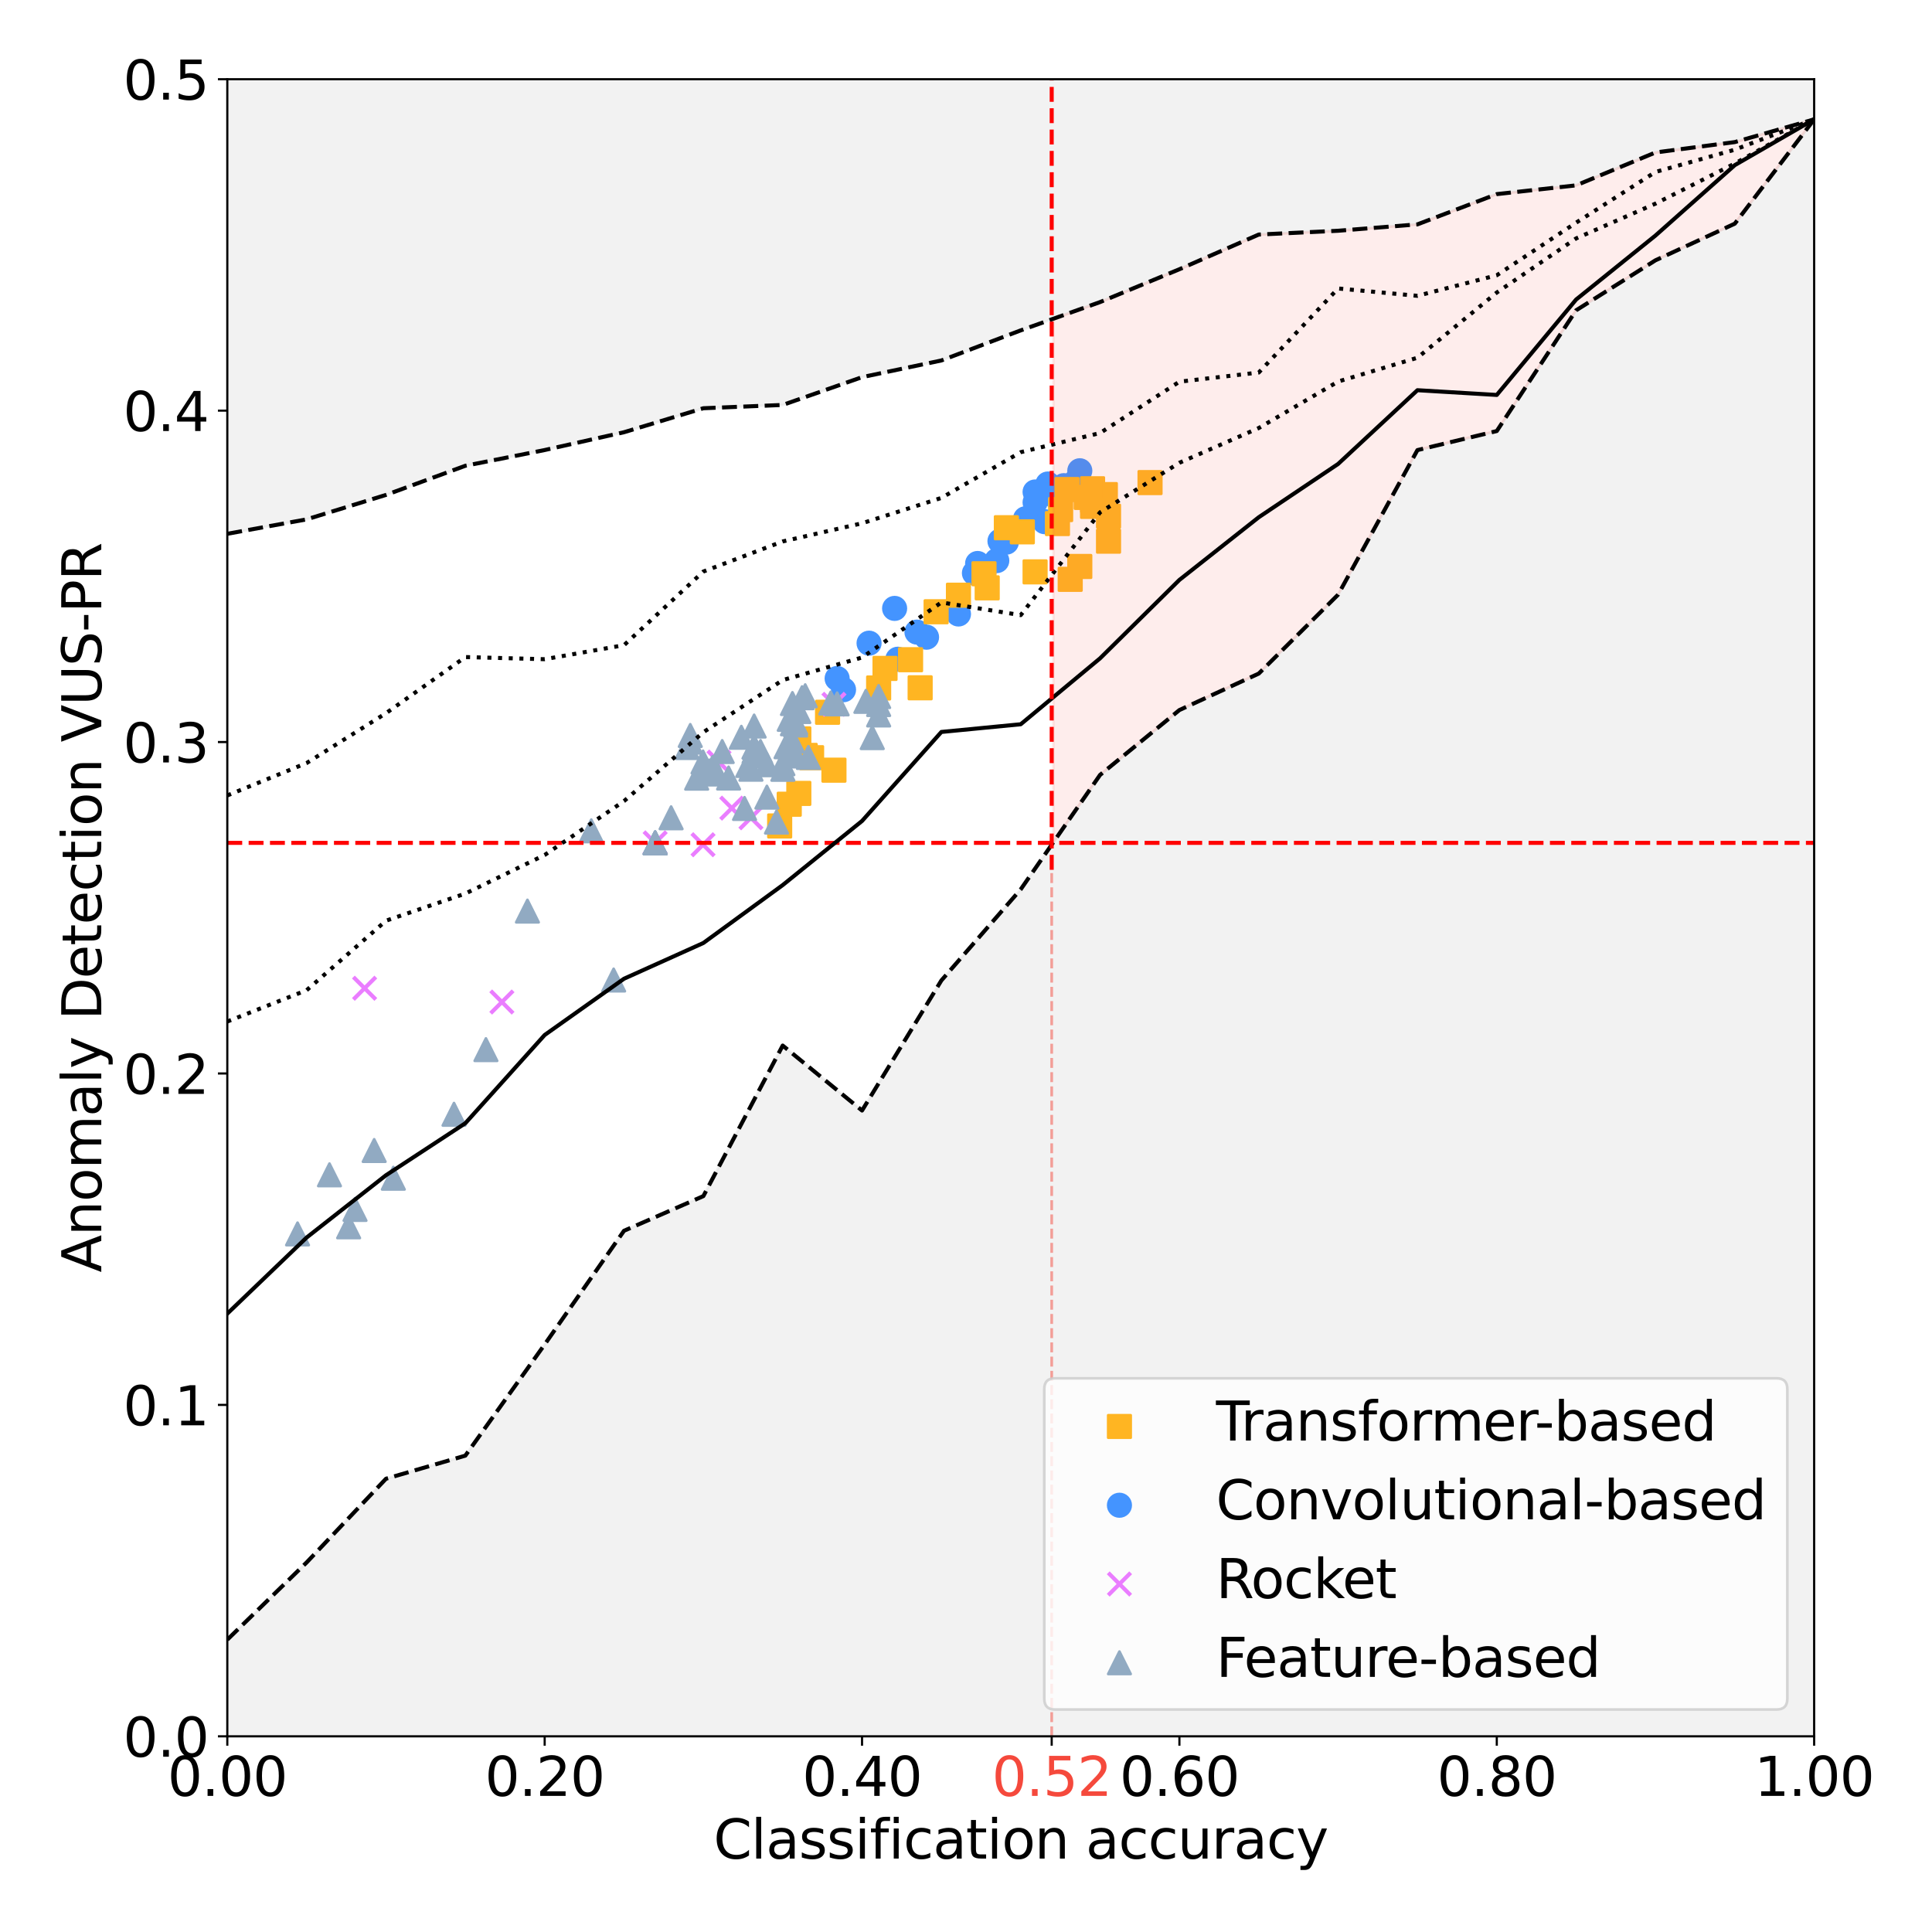 <?xml version="1.0" encoding="utf-8" standalone="no"?>
<!DOCTYPE svg PUBLIC "-//W3C//DTD SVG 1.1//EN"
  "http://www.w3.org/Graphics/SVG/1.1/DTD/svg11.dtd">
<svg xmlns:xlink="http://www.w3.org/1999/xlink" width="720pt" height="720pt" viewBox="0 0 720 720" xmlns="http://www.w3.org/2000/svg" version="1.1">
 <defs>
  <style type="text/css">*{stroke-linejoin: round; stroke-linecap: butt}</style>
 </defs>
 <g id="figure_1">
  <g id="patch_1">
   <path d="M 0 720 
L 720 720 
L 720 0 
L 0 0 
z
" style="fill: #ffffff"/>
  </g>
  <g id="axes_1">
   <g id="patch_2">
    <path d="M 84.71 647.08 
L 676.08 647.08 
L 676.08 29.52 
L 84.71 29.52 
z
" style="fill: #ffffff"/>
   </g>
   <g id="PathCollection_1">
    <defs>
     <path id="mf8447813e8" d="M 0 4.183 
C 1.109 4.183 2.174 3.743 2.958 2.958 
C 3.743 2.174 4.183 1.109 4.183 0 
C 4.183 -1.109 3.743 -2.174 2.958 -2.958 
C 2.174 -3.743 1.109 -4.183 0 -4.183 
C -1.109 -4.183 -2.174 -3.743 -2.958 -2.958 
C -3.743 -2.174 -4.183 -1.109 -4.183 0 
C -4.183 1.109 -3.743 2.174 -2.958 2.958 
C -2.174 3.743 -1.109 4.183 0 4.183 
z
" style="stroke: #4494ff"/>
    </defs>
    <g clip-path="url(#p2b06312cfc)">
     <use xlink:href="#mf8447813e8" x="311.977" y="252.852" style="fill: #4494ff; stroke: #4494ff"/>
    </g>
   </g>
   <g id="PathCollection_2">
    <g clip-path="url(#p2b06312cfc)">
     <use xlink:href="#mf8447813e8" x="314.357" y="257.034" style="fill: #4494ff; stroke: #4494ff"/>
    </g>
   </g>
   <g id="PathCollection_3">
    <g clip-path="url(#p2b06312cfc)">
     <use xlink:href="#mf8447813e8" x="333.395" y="226.733" style="fill: #4494ff; stroke: #4494ff"/>
    </g>
   </g>
   <g id="PathCollection_4">
    <g clip-path="url(#p2b06312cfc)">
     <use xlink:href="#mf8447813e8" x="323.876" y="239.693" style="fill: #4494ff; stroke: #4494ff"/>
    </g>
   </g>
   <g id="PathCollection_5">
    <g clip-path="url(#p2b06312cfc)">
     <use xlink:href="#mf8447813e8" x="341.724" y="235.567" style="fill: #4494ff; stroke: #4494ff"/>
    </g>
   </g>
   <g id="PathCollection_6">
    <g clip-path="url(#p2b06312cfc)">
     <use xlink:href="#mf8447813e8" x="357.192" y="228.817" style="fill: #4494ff; stroke: #4494ff"/>
    </g>
   </g>
   <g id="PathCollection_7">
    <g clip-path="url(#p2b06312cfc)">
     <use xlink:href="#mf8447813e8" x="375.041" y="202.045" style="fill: #4494ff; stroke: #4494ff"/>
    </g>
   </g>
   <g id="PathCollection_8">
    <g clip-path="url(#p2b06312cfc)">
     <use xlink:href="#mf8447813e8" x="372.661" y="201.655" style="fill: #4494ff; stroke: #4494ff"/>
    </g>
   </g>
   <g id="PathCollection_9">
    <g clip-path="url(#p2b06312cfc)">
     <use xlink:href="#mf8447813e8" x="345.294" y="237.465" style="fill: #4494ff; stroke: #4494ff"/>
    </g>
   </g>
   <g id="PathCollection_10">
    <g clip-path="url(#p2b06312cfc)">
     <use xlink:href="#mf8447813e8" x="366.711" y="212.818" style="fill: #4494ff; stroke: #4494ff"/>
    </g>
   </g>
   <g id="PathCollection_11">
    <g clip-path="url(#p2b06312cfc)">
     <use xlink:href="#mf8447813e8" x="363.142" y="213.579" style="fill: #4494ff; stroke: #4494ff"/>
    </g>
   </g>
   <g id="PathCollection_12">
    <g clip-path="url(#p2b06312cfc)">
     <use xlink:href="#mf8447813e8" x="401.218" y="179.078" style="fill: #4494ff; stroke: #4494ff"/>
    </g>
   </g>
   <g id="PathCollection_13">
    <g clip-path="url(#p2b06312cfc)">
     <use xlink:href="#mf8447813e8" x="389.319" y="194.414" style="fill: #4494ff; stroke: #4494ff"/>
    </g>
   </g>
   <g id="PathCollection_14">
    <g clip-path="url(#p2b06312cfc)">
     <use xlink:href="#mf8447813e8" x="385.749" y="183.344" style="fill: #4494ff; stroke: #4494ff"/>
    </g>
   </g>
   <g id="PathCollection_15">
    <g clip-path="url(#p2b06312cfc)">
     <use xlink:href="#mf8447813e8" x="382.18" y="193.324" style="fill: #4494ff; stroke: #4494ff"/>
    </g>
   </g>
   <g id="PathCollection_16">
    <g clip-path="url(#p2b06312cfc)">
     <use xlink:href="#mf8447813e8" x="364.332" y="209.993" style="fill: #4494ff; stroke: #4494ff"/>
    </g>
   </g>
   <g id="PathCollection_17">
    <g clip-path="url(#p2b06312cfc)">
     <use xlink:href="#mf8447813e8" x="334.585" y="245.676" style="fill: #4494ff; stroke: #4494ff"/>
    </g>
   </g>
   <g id="PathCollection_18">
    <g clip-path="url(#p2b06312cfc)">
     <use xlink:href="#mf8447813e8" x="371.471" y="208.925" style="fill: #4494ff; stroke: #4494ff"/>
    </g>
   </g>
   <g id="PathCollection_19">
    <g clip-path="url(#p2b06312cfc)">
     <use xlink:href="#mf8447813e8" x="396.458" y="180.994" style="fill: #4494ff; stroke: #4494ff"/>
    </g>
   </g>
   <g id="PathCollection_20">
    <g clip-path="url(#p2b06312cfc)">
     <use xlink:href="#mf8447813e8" x="385.749" y="187.232" style="fill: #4494ff; stroke: #4494ff"/>
    </g>
   </g>
   <g id="PathCollection_21">
    <g clip-path="url(#p2b06312cfc)">
     <use xlink:href="#mf8447813e8" x="394.079" y="185.812" style="fill: #4494ff; stroke: #4494ff"/>
    </g>
   </g>
   <g id="PathCollection_22">
    <g clip-path="url(#p2b06312cfc)">
     <use xlink:href="#mf8447813e8" x="390.509" y="180.375" style="fill: #4494ff; stroke: #4494ff"/>
    </g>
   </g>
   <g id="PathCollection_23">
    <g clip-path="url(#p2b06312cfc)">
     <use xlink:href="#mf8447813e8" x="404.788" y="185.893" style="fill: #4494ff; stroke: #4494ff"/>
    </g>
   </g>
   <g id="PathCollection_24">
    <g clip-path="url(#p2b06312cfc)">
     <use xlink:href="#mf8447813e8" x="402.408" y="175.435" style="fill: #4494ff; stroke: #4494ff"/>
    </g>
   </g>
   <g id="PathCollection_25">
    <defs>
     <path id="mca0f0ac128" d="M -4.183 4.183 
L 4.183 4.183 
L 4.183 -4.183 
L -4.183 -4.183 
z
" style="stroke: #ffb522"/>
    </defs>
    <g clip-path="url(#p2b06312cfc)">
     <use xlink:href="#mca0f0ac128" x="302.458" y="282.369" style="fill: #ffb522; stroke: #ffb522"/>
    </g>
   </g>
   <g id="PathCollection_26">
    <g clip-path="url(#p2b06312cfc)">
     <use xlink:href="#mca0f0ac128" x="308.407" y="265.441" style="fill: #ffb522; stroke: #ffb522"/>
    </g>
   </g>
   <g id="PathCollection_27">
    <g clip-path="url(#p2b06312cfc)">
     <use xlink:href="#mca0f0ac128" x="348.863" y="227.987" style="fill: #ffb522; stroke: #ffb522"/>
    </g>
   </g>
   <g id="PathCollection_28">
    <g clip-path="url(#p2b06312cfc)">
     <use xlink:href="#mca0f0ac128" x="367.901" y="219.077" style="fill: #ffb522; stroke: #ffb522"/>
    </g>
   </g>
   <g id="PathCollection_29">
    <g clip-path="url(#p2b06312cfc)">
     <use xlink:href="#mca0f0ac128" x="413.117" y="201.682" style="fill: #ffb522; stroke: #ffb522"/>
    </g>
   </g>
   <g id="PathCollection_30">
    <g clip-path="url(#p2b06312cfc)">
     <use xlink:href="#mca0f0ac128" x="385.749" y="213.121" style="fill: #ffb522; stroke: #ffb522"/>
    </g>
   </g>
   <g id="PathCollection_31">
    <g clip-path="url(#p2b06312cfc)">
     <use xlink:href="#mca0f0ac128" x="404.788" y="185.372" style="fill: #ffb522; stroke: #ffb522"/>
    </g>
   </g>
   <g id="PathCollection_32">
    <g clip-path="url(#p2b06312cfc)">
     <use xlink:href="#mca0f0ac128" x="411.927" y="184.314" style="fill: #ffb522; stroke: #ffb522"/>
    </g>
   </g>
   <g id="PathCollection_33">
    <g clip-path="url(#p2b06312cfc)">
     <use xlink:href="#mca0f0ac128" x="300.078" y="281.505" style="fill: #ffb522; stroke: #ffb522"/>
    </g>
   </g>
   <g id="PathCollection_34">
    <g clip-path="url(#p2b06312cfc)">
     <use xlink:href="#mca0f0ac128" x="297.698" y="275.372" style="fill: #ffb522; stroke: #ffb522"/>
    </g>
   </g>
   <g id="PathCollection_35">
    <g clip-path="url(#p2b06312cfc)">
     <use xlink:href="#mca0f0ac128" x="357.192" y="221.824" style="fill: #ffb522; stroke: #ffb522"/>
    </g>
   </g>
   <g id="PathCollection_36">
    <g clip-path="url(#p2b06312cfc)">
     <use xlink:href="#mca0f0ac128" x="380.99" y="198.194" style="fill: #ffb522; stroke: #ffb522"/>
    </g>
   </g>
   <g id="PathCollection_37">
    <g clip-path="url(#p2b06312cfc)">
     <use xlink:href="#mca0f0ac128" x="402.408" y="211.109" style="fill: #ffb522; stroke: #ffb522"/>
    </g>
   </g>
   <g id="PathCollection_38">
    <g clip-path="url(#p2b06312cfc)">
     <use xlink:href="#mca0f0ac128" x="398.838" y="215.898" style="fill: #ffb522; stroke: #ffb522"/>
    </g>
   </g>
   <g id="PathCollection_39">
    <g clip-path="url(#p2b06312cfc)">
     <use xlink:href="#mca0f0ac128" x="395.268" y="189.906" style="fill: #ffb522; stroke: #ffb522"/>
    </g>
   </g>
   <g id="PathCollection_40">
    <g clip-path="url(#p2b06312cfc)">
     <use xlink:href="#mca0f0ac128" x="413.117" y="192.357" style="fill: #ffb522; stroke: #ffb522"/>
    </g>
   </g>
   <g id="PathCollection_41">
    <g clip-path="url(#p2b06312cfc)">
     <use xlink:href="#mca0f0ac128" x="290.559" y="307.813" style="fill: #ffb522; stroke: #ffb522"/>
    </g>
   </g>
   <g id="PathCollection_42">
    <g clip-path="url(#p2b06312cfc)">
     <use xlink:href="#mca0f0ac128" x="297.698" y="295.673" style="fill: #ffb522; stroke: #ffb522"/>
    </g>
   </g>
   <g id="PathCollection_43">
    <g clip-path="url(#p2b06312cfc)">
     <use xlink:href="#mca0f0ac128" x="339.344" y="245.862" style="fill: #ffb522; stroke: #ffb522"/>
    </g>
   </g>
   <g id="PathCollection_44">
    <g clip-path="url(#p2b06312cfc)">
     <use xlink:href="#mca0f0ac128" x="375.041" y="196.672" style="fill: #ffb522; stroke: #ffb522"/>
    </g>
   </g>
   <g id="PathCollection_45">
    <g clip-path="url(#p2b06312cfc)">
     <use xlink:href="#mca0f0ac128" x="342.914" y="256.326" style="fill: #ffb522; stroke: #ffb522"/>
    </g>
   </g>
   <g id="PathCollection_46">
    <g clip-path="url(#p2b06312cfc)">
     <use xlink:href="#mca0f0ac128" x="428.585" y="179.848" style="fill: #ffb522; stroke: #ffb522"/>
    </g>
   </g>
   <g id="PathCollection_47">
    <g clip-path="url(#p2b06312cfc)">
     <use xlink:href="#mca0f0ac128" x="329.825" y="249.105" style="fill: #ffb522; stroke: #ffb522"/>
    </g>
   </g>
   <g id="PathCollection_48">
    <g clip-path="url(#p2b06312cfc)">
     <use xlink:href="#mca0f0ac128" x="407.167" y="188.724" style="fill: #ffb522; stroke: #ffb522"/>
    </g>
   </g>
   <g id="PathCollection_49">
    <g clip-path="url(#p2b06312cfc)">
     <use xlink:href="#mca0f0ac128" x="310.787" y="287.022" style="fill: #ffb522; stroke: #ffb522"/>
    </g>
   </g>
   <g id="PathCollection_50">
    <g clip-path="url(#p2b06312cfc)">
     <use xlink:href="#mca0f0ac128" x="294.129" y="299.709" style="fill: #ffb522; stroke: #ffb522"/>
    </g>
   </g>
   <g id="PathCollection_51">
    <g clip-path="url(#p2b06312cfc)">
     <use xlink:href="#mca0f0ac128" x="327.445" y="256.389" style="fill: #ffb522; stroke: #ffb522"/>
    </g>
   </g>
   <g id="PathCollection_52">
    <g clip-path="url(#p2b06312cfc)">
     <use xlink:href="#mca0f0ac128" x="366.711" y="213.835" style="fill: #ffb522; stroke: #ffb522"/>
    </g>
   </g>
   <g id="PathCollection_53">
    <g clip-path="url(#p2b06312cfc)">
     <use xlink:href="#mca0f0ac128" x="397.648" y="182.432" style="fill: #ffb522; stroke: #ffb522"/>
    </g>
   </g>
   <g id="PathCollection_54">
    <g clip-path="url(#p2b06312cfc)">
     <use xlink:href="#mca0f0ac128" x="407.167" y="186.508" style="fill: #ffb522; stroke: #ffb522"/>
    </g>
   </g>
   <g id="PathCollection_55">
    <g clip-path="url(#p2b06312cfc)">
     <use xlink:href="#mca0f0ac128" x="407.167" y="182.145" style="fill: #ffb522; stroke: #ffb522"/>
    </g>
   </g>
   <g id="PathCollection_56">
    <g clip-path="url(#p2b06312cfc)">
     <use xlink:href="#mca0f0ac128" x="394.079" y="195.119" style="fill: #ffb522; stroke: #ffb522"/>
    </g>
   </g>
   <g id="PathCollection_57">
    <defs>
     <path id="m9025d38b46" d="M -4.183 4.183 
L 4.183 -4.183 
M -4.183 -4.183 
L 4.183 4.183 
" style="stroke: #ea7dff; stroke-width: 1.5"/>
    </defs>
    <g clip-path="url(#p2b06312cfc)">
     <use xlink:href="#m9025d38b46" x="187.04" y="373.426" style="fill: #ea7dff; stroke: #ea7dff; stroke-width: 1.5"/>
    </g>
   </g>
   <g id="PathCollection_58">
    <g clip-path="url(#p2b06312cfc)">
     <use xlink:href="#m9025d38b46" x="262.002" y="314.807" style="fill: #ea7dff; stroke: #ea7dff; stroke-width: 1.5"/>
    </g>
   </g>
   <g id="PathCollection_59">
    <g clip-path="url(#p2b06312cfc)">
     <use xlink:href="#m9025d38b46" x="279.85" y="304.768" style="fill: #ea7dff; stroke: #ea7dff; stroke-width: 1.5"/>
    </g>
   </g>
   <g id="PathCollection_60">
    <g clip-path="url(#p2b06312cfc)">
     <use xlink:href="#m9025d38b46" x="310.787" y="262.473" style="fill: #ea7dff; stroke: #ea7dff; stroke-width: 1.5"/>
    </g>
   </g>
   <g id="PathCollection_61">
    <g clip-path="url(#p2b06312cfc)">
     <use xlink:href="#m9025d38b46" x="135.875" y="368.291" style="fill: #ea7dff; stroke: #ea7dff; stroke-width: 1.5"/>
    </g>
   </g>
   <g id="PathCollection_62">
    <g clip-path="url(#p2b06312cfc)">
     <use xlink:href="#m9025d38b46" x="244.154" y="314.105" style="fill: #ea7dff; stroke: #ea7dff; stroke-width: 1.5"/>
    </g>
   </g>
   <g id="PathCollection_63">
    <g clip-path="url(#p2b06312cfc)">
     <use xlink:href="#m9025d38b46" x="272.711" y="301.167" style="fill: #ea7dff; stroke: #ea7dff; stroke-width: 1.5"/>
    </g>
   </g>
   <g id="PathCollection_64">
    <g clip-path="url(#p2b06312cfc)">
     <use xlink:href="#m9025d38b46" x="267.951" y="284.004" style="fill: #ea7dff; stroke: #ea7dff; stroke-width: 1.5"/>
    </g>
   </g>
   <g id="PathCollection_65">
    <defs>
     <path id="m2c0ef25ac3" d="M 0 -4.183 
L -4.183 4.183 
L 4.183 4.183 
z
" style="stroke: #91aac2"/>
    </defs>
    <g clip-path="url(#p2b06312cfc)">
     <use xlink:href="#m2c0ef25ac3" x="281.04" y="270.571" style="fill: #91aac2; stroke: #91aac2"/>
    </g>
   </g>
   <g id="PathCollection_66">
    <g clip-path="url(#p2b06312cfc)">
     <use xlink:href="#m2c0ef25ac3" x="269.141" y="280.072" style="fill: #91aac2; stroke: #91aac2"/>
    </g>
   </g>
   <g id="PathCollection_67">
    <g clip-path="url(#p2b06312cfc)">
     <use xlink:href="#m2c0ef25ac3" x="265.572" y="286.028" style="fill: #91aac2; stroke: #91aac2"/>
    </g>
   </g>
   <g id="PathCollection_68">
    <g clip-path="url(#p2b06312cfc)">
     <use xlink:href="#m2c0ef25ac3" x="266.762" y="288.45" style="fill: #91aac2; stroke: #91aac2"/>
    </g>
   </g>
   <g id="PathCollection_69">
    <g clip-path="url(#p2b06312cfc)">
     <use xlink:href="#m2c0ef25ac3" x="291.749" y="284.622" style="fill: #91aac2; stroke: #91aac2"/>
    </g>
   </g>
   <g id="PathCollection_70">
    <g clip-path="url(#p2b06312cfc)">
     <use xlink:href="#m2c0ef25ac3" x="277.47" y="301.292" style="fill: #91aac2; stroke: #91aac2"/>
    </g>
   </g>
   <g id="PathCollection_71">
    <g clip-path="url(#p2b06312cfc)">
     <use xlink:href="#m2c0ef25ac3" x="296.509" y="281.716" style="fill: #91aac2; stroke: #91aac2"/>
    </g>
   </g>
   <g id="PathCollection_72">
    <g clip-path="url(#p2b06312cfc)">
     <use xlink:href="#m2c0ef25ac3" x="285.8" y="284.98" style="fill: #91aac2; stroke: #91aac2"/>
    </g>
   </g>
   <g id="PathCollection_73">
    <g clip-path="url(#p2b06312cfc)">
     <use xlink:href="#m2c0ef25ac3" x="295.319" y="262.181" style="fill: #91aac2; stroke: #91aac2"/>
    </g>
   </g>
   <g id="PathCollection_74">
    <g clip-path="url(#p2b06312cfc)">
     <use xlink:href="#m2c0ef25ac3" x="300.078" y="259.28" style="fill: #91aac2; stroke: #91aac2"/>
    </g>
   </g>
   <g id="PathCollection_75">
    <g clip-path="url(#p2b06312cfc)">
     <use xlink:href="#m2c0ef25ac3" x="309.597" y="261.997" style="fill: #91aac2; stroke: #91aac2"/>
    </g>
   </g>
   <g id="PathCollection_76">
    <g clip-path="url(#p2b06312cfc)">
     <use xlink:href="#m2c0ef25ac3" x="322.686" y="261.379" style="fill: #91aac2; stroke: #91aac2"/>
    </g>
   </g>
   <g id="PathCollection_77">
    <g clip-path="url(#p2b06312cfc)">
     <use xlink:href="#m2c0ef25ac3" x="327.445" y="266.443" style="fill: #91aac2; stroke: #91aac2"/>
    </g>
   </g>
   <g id="PathCollection_78">
    <g clip-path="url(#p2b06312cfc)">
     <use xlink:href="#m2c0ef25ac3" x="325.066" y="274.88" style="fill: #91aac2; stroke: #91aac2"/>
    </g>
   </g>
   <g id="PathCollection_79">
    <g clip-path="url(#p2b06312cfc)">
     <use xlink:href="#m2c0ef25ac3" x="327.445" y="262.555" style="fill: #91aac2; stroke: #91aac2"/>
    </g>
   </g>
   <g id="PathCollection_80">
    <g clip-path="url(#p2b06312cfc)">
     <use xlink:href="#m2c0ef25ac3" x="327.445" y="259.582" style="fill: #91aac2; stroke: #91aac2"/>
    </g>
   </g>
   <g id="PathCollection_81">
    <g clip-path="url(#p2b06312cfc)">
     <use xlink:href="#m2c0ef25ac3" x="276.281" y="274.761" style="fill: #91aac2; stroke: #91aac2"/>
    </g>
   </g>
   <g id="PathCollection_82">
    <g clip-path="url(#p2b06312cfc)">
     <use xlink:href="#m2c0ef25ac3" x="281.04" y="278.42" style="fill: #91aac2; stroke: #91aac2"/>
    </g>
   </g>
   <g id="PathCollection_83">
    <g clip-path="url(#p2b06312cfc)">
     <use xlink:href="#m2c0ef25ac3" x="283.42" y="280.073" style="fill: #91aac2; stroke: #91aac2"/>
    </g>
   </g>
   <g id="PathCollection_84">
    <g clip-path="url(#p2b06312cfc)">
     <use xlink:href="#m2c0ef25ac3" x="294.129" y="268.066" style="fill: #91aac2; stroke: #91aac2"/>
    </g>
   </g>
   <g id="PathCollection_85">
    <g clip-path="url(#p2b06312cfc)">
     <use xlink:href="#m2c0ef25ac3" x="289.369" y="306.364" style="fill: #91aac2; stroke: #91aac2"/>
    </g>
   </g>
   <g id="PathCollection_86">
    <g clip-path="url(#p2b06312cfc)">
     <use xlink:href="#m2c0ef25ac3" x="311.977" y="262.321" style="fill: #91aac2; stroke: #91aac2"/>
    </g>
   </g>
   <g id="PathCollection_87">
    <g clip-path="url(#p2b06312cfc)">
     <use xlink:href="#m2c0ef25ac3" x="301.268" y="282.283" style="fill: #91aac2; stroke: #91aac2"/>
    </g>
   </g>
   <g id="PathCollection_88">
    <g clip-path="url(#p2b06312cfc)">
     <use xlink:href="#m2c0ef25ac3" x="297.698" y="265.158" style="fill: #91aac2; stroke: #91aac2"/>
    </g>
   </g>
   <g id="PathCollection_89">
    <g clip-path="url(#p2b06312cfc)">
     <use xlink:href="#m2c0ef25ac3" x="278.66" y="285.253" style="fill: #91aac2; stroke: #91aac2"/>
    </g>
   </g>
   <g id="PathCollection_90">
    <g clip-path="url(#p2b06312cfc)">
     <use xlink:href="#m2c0ef25ac3" x="281.04" y="278.449" style="fill: #91aac2; stroke: #91aac2"/>
    </g>
   </g>
   <g id="PathCollection_91">
    <g clip-path="url(#p2b06312cfc)">
     <use xlink:href="#m2c0ef25ac3" x="281.04" y="280.007" style="fill: #91aac2; stroke: #91aac2"/>
    </g>
   </g>
   <g id="PathCollection_92">
    <g clip-path="url(#p2b06312cfc)">
     <use xlink:href="#m2c0ef25ac3" x="282.23" y="281.657" style="fill: #91aac2; stroke: #91aac2"/>
    </g>
   </g>
   <g id="PathCollection_93">
    <g clip-path="url(#p2b06312cfc)">
     <use xlink:href="#m2c0ef25ac3" x="296.509" y="269.32" style="fill: #91aac2; stroke: #91aac2"/>
    </g>
   </g>
   <g id="PathCollection_94">
    <g clip-path="url(#p2b06312cfc)">
     <use xlink:href="#m2c0ef25ac3" x="295.319" y="276.179" style="fill: #91aac2; stroke: #91aac2"/>
    </g>
   </g>
   <g id="PathCollection_95">
    <g clip-path="url(#p2b06312cfc)">
     <use xlink:href="#m2c0ef25ac3" x="296.509" y="270.192" style="fill: #91aac2; stroke: #91aac2"/>
    </g>
   </g>
   <g id="PathCollection_96">
    <g clip-path="url(#p2b06312cfc)">
     <use xlink:href="#m2c0ef25ac3" x="298.888" y="260.021" style="fill: #91aac2; stroke: #91aac2"/>
    </g>
   </g>
   <g id="PathCollection_97">
    <g clip-path="url(#p2b06312cfc)">
     <use xlink:href="#m2c0ef25ac3" x="271.521" y="289.938" style="fill: #91aac2; stroke: #91aac2"/>
    </g>
   </g>
   <g id="PathCollection_98">
    <g clip-path="url(#p2b06312cfc)">
     <use xlink:href="#m2c0ef25ac3" x="279.85" y="286.654" style="fill: #91aac2; stroke: #91aac2"/>
    </g>
   </g>
   <g id="PathCollection_99">
    <g clip-path="url(#p2b06312cfc)">
     <use xlink:href="#m2c0ef25ac3" x="282.23" y="280.715" style="fill: #91aac2; stroke: #91aac2"/>
    </g>
   </g>
   <g id="PathCollection_100">
    <g clip-path="url(#p2b06312cfc)">
     <use xlink:href="#m2c0ef25ac3" x="291.749" y="286.689" style="fill: #91aac2; stroke: #91aac2"/>
    </g>
   </g>
   <g id="PathCollection_101">
    <g clip-path="url(#p2b06312cfc)">
     <use xlink:href="#m2c0ef25ac3" x="295.319" y="269.723" style="fill: #91aac2; stroke: #91aac2"/>
    </g>
   </g>
   <g id="PathCollection_102">
    <g clip-path="url(#p2b06312cfc)">
     <use xlink:href="#m2c0ef25ac3" x="285.8" y="297.063" style="fill: #91aac2; stroke: #91aac2"/>
    </g>
   </g>
   <g id="PathCollection_103">
    <g clip-path="url(#p2b06312cfc)">
     <use xlink:href="#m2c0ef25ac3" x="294.129" y="276.369" style="fill: #91aac2; stroke: #91aac2"/>
    </g>
   </g>
   <g id="PathCollection_104">
    <g clip-path="url(#p2b06312cfc)">
     <use xlink:href="#m2c0ef25ac3" x="292.939" y="278.279" style="fill: #91aac2; stroke: #91aac2"/>
    </g>
   </g>
   <g id="PathCollection_105">
    <g clip-path="url(#p2b06312cfc)">
     <use xlink:href="#m2c0ef25ac3" x="196.559" y="339.531" style="fill: #91aac2; stroke: #91aac2"/>
    </g>
   </g>
   <g id="PathCollection_106">
    <g clip-path="url(#p2b06312cfc)">
     <use xlink:href="#m2c0ef25ac3" x="220.356" y="309.619" style="fill: #91aac2; stroke: #91aac2"/>
    </g>
   </g>
   <g id="PathCollection_107">
    <g clip-path="url(#p2b06312cfc)">
     <use xlink:href="#m2c0ef25ac3" x="256.053" y="278.572" style="fill: #91aac2; stroke: #91aac2"/>
    </g>
   </g>
   <g id="PathCollection_108">
    <g clip-path="url(#p2b06312cfc)">
     <use xlink:href="#m2c0ef25ac3" x="257.242" y="276.58" style="fill: #91aac2; stroke: #91aac2"/>
    </g>
   </g>
   <g id="PathCollection_109">
    <g clip-path="url(#p2b06312cfc)">
     <use xlink:href="#m2c0ef25ac3" x="257.242" y="274.086" style="fill: #91aac2; stroke: #91aac2"/>
    </g>
   </g>
   <g id="PathCollection_110">
    <g clip-path="url(#p2b06312cfc)">
     <use xlink:href="#m2c0ef25ac3" x="259.622" y="290" style="fill: #91aac2; stroke: #91aac2"/>
    </g>
   </g>
   <g id="PathCollection_111">
    <g clip-path="url(#p2b06312cfc)">
     <use xlink:href="#m2c0ef25ac3" x="264.382" y="287.354" style="fill: #91aac2; stroke: #91aac2"/>
    </g>
   </g>
   <g id="PathCollection_112">
    <g clip-path="url(#p2b06312cfc)">
     <use xlink:href="#m2c0ef25ac3" x="262.002" y="283.97" style="fill: #91aac2; stroke: #91aac2"/>
    </g>
   </g>
   <g id="PathCollection_113">
    <g clip-path="url(#p2b06312cfc)">
     <use xlink:href="#m2c0ef25ac3" x="110.887" y="459.838" style="fill: #91aac2; stroke: #91aac2"/>
    </g>
   </g>
   <g id="PathCollection_114">
    <g clip-path="url(#p2b06312cfc)">
     <use xlink:href="#m2c0ef25ac3" x="139.444" y="428.757" style="fill: #91aac2; stroke: #91aac2"/>
    </g>
   </g>
   <g id="PathCollection_115">
    <g clip-path="url(#p2b06312cfc)">
     <use xlink:href="#m2c0ef25ac3" x="129.925" y="457.198" style="fill: #91aac2; stroke: #91aac2"/>
    </g>
   </g>
   <g id="PathCollection_116">
    <g clip-path="url(#p2b06312cfc)">
     <use xlink:href="#m2c0ef25ac3" x="122.786" y="437.817" style="fill: #91aac2; stroke: #91aac2"/>
    </g>
   </g>
   <g id="PathCollection_117">
    <g clip-path="url(#p2b06312cfc)">
     <use xlink:href="#m2c0ef25ac3" x="132.305" y="450.716" style="fill: #91aac2; stroke: #91aac2"/>
    </g>
   </g>
   <g id="PathCollection_118">
    <g clip-path="url(#p2b06312cfc)">
     <use xlink:href="#m2c0ef25ac3" x="146.584" y="439.087" style="fill: #91aac2; stroke: #91aac2"/>
    </g>
   </g>
   <g id="PathCollection_119">
    <g clip-path="url(#p2b06312cfc)">
     <use xlink:href="#m2c0ef25ac3" x="228.685" y="365.223" style="fill: #91aac2; stroke: #91aac2"/>
    </g>
   </g>
   <g id="PathCollection_120">
    <g clip-path="url(#p2b06312cfc)">
     <use xlink:href="#m2c0ef25ac3" x="169.191" y="415.251" style="fill: #91aac2; stroke: #91aac2"/>
    </g>
   </g>
   <g id="PathCollection_121">
    <g clip-path="url(#p2b06312cfc)">
     <use xlink:href="#m2c0ef25ac3" x="244.154" y="314.105" style="fill: #91aac2; stroke: #91aac2"/>
    </g>
   </g>
   <g id="PathCollection_122">
    <g clip-path="url(#p2b06312cfc)">
     <use xlink:href="#m2c0ef25ac3" x="244.154" y="314.105" style="fill: #91aac2; stroke: #91aac2"/>
    </g>
   </g>
   <g id="PathCollection_123">
    <g clip-path="url(#p2b06312cfc)">
     <use xlink:href="#m2c0ef25ac3" x="250.103" y="304.759" style="fill: #91aac2; stroke: #91aac2"/>
    </g>
   </g>
   <g id="PathCollection_124">
    <g clip-path="url(#p2b06312cfc)">
     <use xlink:href="#m2c0ef25ac3" x="266.762" y="287.38" style="fill: #91aac2; stroke: #91aac2"/>
    </g>
   </g>
   <g id="PathCollection_125">
    <g clip-path="url(#p2b06312cfc)">
     <use xlink:href="#m2c0ef25ac3" x="244.154" y="314.105" style="fill: #91aac2; stroke: #91aac2"/>
    </g>
   </g>
   <g id="PathCollection_126">
    <g clip-path="url(#p2b06312cfc)">
     <use xlink:href="#m2c0ef25ac3" x="181.09" y="391.164" style="fill: #91aac2; stroke: #91aac2"/>
    </g>
   </g>
   <g id="PathCollection_127">
    <g clip-path="url(#p2b06312cfc)">
     <use xlink:href="#m2c0ef25ac3" x="283.42" y="281.702" style="fill: #91aac2; stroke: #91aac2"/>
    </g>
   </g>
   <g id="PathCollection_128">
    <g clip-path="url(#p2b06312cfc)">
     <use xlink:href="#m2c0ef25ac3" x="244.154" y="314.105" style="fill: #91aac2; stroke: #91aac2"/>
    </g>
   </g>
   <g id="PolyCollection_1">
    <path d="M 84.71 -588.04 
L 84.71 -588.04 
L 114.278 -588.04 
L 143.847 -588.04 
L 173.416 -588.04 
L 202.984 -588.04 
L 232.553 -588.04 
L 262.121 -588.04 
L 291.69 -588.04 
L 321.258 -588.04 
L 350.827 -588.04 
L 380.395 -588.04 
L 409.964 -588.04 
L 439.532 -588.04 
L 469.101 -588.04 
L 498.669 -588.04 
L 528.237 -588.04 
L 557.806 -588.04 
L 587.375 -588.04 
L 616.943 -588.04 
L 646.511 -588.04 
L 676.08 -588.04 
L 676.08 -588.04 
L 676.08 44.481 
L 646.511 52.951 
L 616.943 56.82 
L 587.375 69.077 
L 557.806 72.341 
L 528.237 83.617 
L 498.669 85.998 
L 469.101 87.41 
L 439.532 100.338 
L 409.964 112.574 
L 380.395 123.122 
L 350.827 134.335 
L 321.258 140.553 
L 291.69 150.917 
L 262.121 152.142 
L 232.553 161.077 
L 202.984 167.716 
L 173.416 173.581 
L 143.847 184.438 
L 114.278 193.55 
L 84.71 198.928 
z
" clip-path="url(#p2b06312cfc)" style="fill: #d3d3d3; fill-opacity: 0.3; stroke: #d3d3d3; stroke-opacity: 0.3"/>
   </g>
   <g id="PolyCollection_2">
    <defs>
     <path id="ma55d73c0f0" d="M 84.71 -108.938 
L 84.71 -108.938 
L 114.278 -137.729 
L 143.847 -168.915 
L 173.416 -177.522 
L 202.984 -218.96 
L 232.553 -261.329 
L 262.121 -274.241 
L 291.69 -330.351 
L 321.258 -306.136 
L 350.827 -354.614 
L 380.395 -388.566 
L 409.964 -431.215 
L 439.532 -455.384 
L 469.101 -468.976 
L 498.669 -498.386 
L 528.237 -552.262 
L 557.806 -559.361 
L 587.375 -604.36 
L 616.943 -622.991 
L 646.511 -636.649 
L 676.08 -675.519 
L 676.08 -675.519 
L 676.08 -72.92 
L 646.511 -72.92 
L 616.943 -72.92 
L 587.375 -72.92 
L 557.806 -72.92 
L 528.237 -72.92 
L 498.669 -72.92 
L 469.101 -72.92 
L 439.532 -72.92 
L 409.964 -72.92 
L 380.395 -72.92 
L 350.827 -72.92 
L 321.258 -72.92 
L 291.69 -72.92 
L 262.121 -72.92 
L 232.553 -72.92 
L 202.984 -72.92 
L 173.416 -72.92 
L 143.847 -72.92 
L 114.278 -72.92 
L 84.71 -72.92 
z
" style="stroke: #d3d3d3; stroke-opacity: 0.3"/>
    </defs>
    <g clip-path="url(#p2b06312cfc)">
     <use xlink:href="#ma55d73c0f0" x="0" y="720" style="fill: #d3d3d3; fill-opacity: 0.3; stroke: #d3d3d3; stroke-opacity: 0.3"/>
    </g>
   </g>
   <g id="PolyCollection_3">
    <defs>
     <path id="mb1a975c149" d="M 392.53 -601.207 
L 392.53 -601.207 
L 393.122 -601.418 
L 393.714 -601.629 
L 394.306 -601.84 
L 394.898 -602.051 
L 395.49 -602.263 
L 396.082 -602.474 
L 396.674 -602.685 
L 397.266 -602.896 
L 397.858 -603.107 
L 398.45 -603.318 
L 399.042 -603.53 
L 399.634 -603.741 
L 400.226 -603.952 
L 400.818 -604.163 
L 401.41 -604.374 
L 402.002 -604.586 
L 402.594 -604.797 
L 403.186 -605.008 
L 403.777 -605.219 
L 404.369 -605.43 
L 404.961 -605.641 
L 405.553 -605.853 
L 406.145 -606.064 
L 406.737 -606.275 
L 407.329 -606.486 
L 407.921 -606.697 
L 408.513 -606.908 
L 409.105 -607.12 
L 409.697 -607.331 
L 410.289 -607.561 
L 410.881 -607.806 
L 411.473 -608.051 
L 412.065 -608.296 
L 412.657 -608.54 
L 413.249 -608.785 
L 413.841 -609.03 
L 414.433 -609.275 
L 415.025 -609.52 
L 415.617 -609.765 
L 416.209 -610.01 
L 416.801 -610.255 
L 417.393 -610.5 
L 417.985 -610.745 
L 418.577 -610.99 
L 419.169 -611.235 
L 419.76 -611.48 
L 420.352 -611.725 
L 420.944 -611.97 
L 421.536 -612.215 
L 422.128 -612.46 
L 422.72 -612.705 
L 423.312 -612.95 
L 423.904 -613.195 
L 424.496 -613.44 
L 425.088 -613.685 
L 425.68 -613.93 
L 426.272 -614.175 
L 426.864 -614.42 
L 427.456 -614.665 
L 428.048 -614.91 
L 428.64 -615.155 
L 429.232 -615.4 
L 429.824 -615.644 
L 430.416 -615.889 
L 431.008 -616.134 
L 431.6 -616.379 
L 432.192 -616.624 
L 432.784 -616.869 
L 433.376 -617.114 
L 433.968 -617.359 
L 434.56 -617.604 
L 435.151 -617.849 
L 435.743 -618.094 
L 436.335 -618.339 
L 436.927 -618.584 
L 437.519 -618.829 
L 438.111 -619.074 
L 438.703 -619.319 
L 439.295 -619.564 
L 439.887 -619.817 
L 440.479 -620.076 
L 441.071 -620.335 
L 441.663 -620.594 
L 442.255 -620.853 
L 442.847 -621.111 
L 443.439 -621.37 
L 444.031 -621.629 
L 444.623 -621.888 
L 445.215 -622.147 
L 445.807 -622.405 
L 446.399 -622.664 
L 446.991 -622.923 
L 447.583 -623.182 
L 448.175 -623.441 
L 448.767 -623.7 
L 449.359 -623.958 
L 449.951 -624.217 
L 450.542 -624.476 
L 451.134 -624.735 
L 451.726 -624.994 
L 452.318 -625.252 
L 452.91 -625.511 
L 453.502 -625.77 
L 454.094 -626.029 
L 454.686 -626.288 
L 455.278 -626.547 
L 455.87 -626.805 
L 456.462 -627.064 
L 457.054 -627.323 
L 457.646 -627.582 
L 458.238 -627.841 
L 458.83 -628.1 
L 459.422 -628.358 
L 460.014 -628.617 
L 460.606 -628.876 
L 461.198 -629.135 
L 461.79 -629.394 
L 462.382 -629.652 
L 462.974 -629.911 
L 463.566 -630.17 
L 464.158 -630.429 
L 464.75 -630.688 
L 465.342 -630.947 
L 465.934 -631.205 
L 466.525 -631.464 
L 467.117 -631.723 
L 467.709 -631.982 
L 468.301 -632.241 
L 468.893 -632.5 
L 469.485 -632.608 
L 470.077 -632.637 
L 470.669 -632.665 
L 471.261 -632.693 
L 471.853 -632.722 
L 472.445 -632.75 
L 473.037 -632.778 
L 473.629 -632.806 
L 474.221 -632.835 
L 474.813 -632.863 
L 475.405 -632.891 
L 475.997 -632.919 
L 476.589 -632.948 
L 477.181 -632.976 
L 477.773 -633.004 
L 478.365 -633.033 
L 478.957 -633.061 
L 479.549 -633.089 
L 480.141 -633.117 
L 480.733 -633.146 
L 481.325 -633.174 
L 481.916 -633.202 
L 482.508 -633.23 
L 483.1 -633.259 
L 483.692 -633.287 
L 484.284 -633.315 
L 484.876 -633.344 
L 485.468 -633.372 
L 486.06 -633.4 
L 486.652 -633.428 
L 487.244 -633.457 
L 487.836 -633.485 
L 488.428 -633.513 
L 489.02 -633.541 
L 489.612 -633.57 
L 490.204 -633.598 
L 490.796 -633.626 
L 491.388 -633.655 
L 491.98 -633.683 
L 492.572 -633.711 
L 493.164 -633.739 
L 493.756 -633.768 
L 494.348 -633.796 
L 494.94 -633.824 
L 495.532 -633.852 
L 496.124 -633.881 
L 496.716 -633.909 
L 497.307 -633.937 
L 497.899 -633.966 
L 498.491 -633.994 
L 499.083 -634.036 
L 499.675 -634.083 
L 500.267 -634.131 
L 500.859 -634.179 
L 501.451 -634.226 
L 502.043 -634.274 
L 502.635 -634.322 
L 503.227 -634.369 
L 503.819 -634.417 
L 504.411 -634.465 
L 505.003 -634.512 
L 505.595 -634.56 
L 506.187 -634.607 
L 506.779 -634.655 
L 507.371 -634.703 
L 507.963 -634.75 
L 508.555 -634.798 
L 509.147 -634.846 
L 509.739 -634.893 
L 510.331 -634.941 
L 510.923 -634.989 
L 511.515 -635.036 
L 512.107 -635.084 
L 512.698 -635.132 
L 513.29 -635.179 
L 513.882 -635.227 
L 514.474 -635.275 
L 515.066 -635.322 
L 515.658 -635.37 
L 516.25 -635.418 
L 516.842 -635.465 
L 517.434 -635.513 
L 518.026 -635.561 
L 518.618 -635.608 
L 519.21 -635.656 
L 519.802 -635.704 
L 520.394 -635.751 
L 520.986 -635.799 
L 521.578 -635.846 
L 522.17 -635.894 
L 522.762 -635.942 
L 523.354 -635.989 
L 523.946 -636.037 
L 524.538 -636.085 
L 525.13 -636.132 
L 525.722 -636.18 
L 526.314 -636.228 
L 526.906 -636.275 
L 527.498 -636.323 
L 528.09 -636.371 
L 528.681 -636.552 
L 529.273 -636.778 
L 529.865 -637.003 
L 530.457 -637.229 
L 531.049 -637.455 
L 531.641 -637.681 
L 532.233 -637.906 
L 532.825 -638.132 
L 533.417 -638.358 
L 534.009 -638.584 
L 534.601 -638.809 
L 535.193 -639.035 
L 535.785 -639.261 
L 536.377 -639.487 
L 536.969 -639.712 
L 537.561 -639.938 
L 538.153 -640.164 
L 538.745 -640.39 
L 539.337 -640.615 
L 539.929 -640.841 
L 540.521 -641.067 
L 541.113 -641.293 
L 541.705 -641.518 
L 542.297 -641.744 
L 542.889 -641.97 
L 543.481 -642.196 
L 544.072 -642.421 
L 544.664 -642.647 
L 545.256 -642.873 
L 545.848 -643.099 
L 546.44 -643.324 
L 547.032 -643.55 
L 547.624 -643.776 
L 548.216 -644.002 
L 548.808 -644.227 
L 549.4 -644.453 
L 549.992 -644.679 
L 550.584 -644.905 
L 551.176 -645.131 
L 551.768 -645.356 
L 552.36 -645.582 
L 552.952 -645.808 
L 553.544 -646.034 
L 554.136 -646.259 
L 554.728 -646.485 
L 555.32 -646.711 
L 555.912 -646.937 
L 556.504 -647.162 
L 557.096 -647.388 
L 557.688 -647.614 
L 558.28 -647.711 
L 558.872 -647.777 
L 559.463 -647.842 
L 560.055 -647.907 
L 560.647 -647.973 
L 561.239 -648.038 
L 561.831 -648.103 
L 562.423 -648.169 
L 563.015 -648.234 
L 563.607 -648.299 
L 564.199 -648.365 
L 564.791 -648.43 
L 565.383 -648.495 
L 565.975 -648.561 
L 566.567 -648.626 
L 567.159 -648.691 
L 567.751 -648.757 
L 568.343 -648.822 
L 568.935 -648.887 
L 569.527 -648.953 
L 570.119 -649.018 
L 570.711 -649.084 
L 571.303 -649.149 
L 571.895 -649.214 
L 572.487 -649.28 
L 573.079 -649.345 
L 573.671 -649.41 
L 574.263 -649.476 
L 574.855 -649.541 
L 575.446 -649.606 
L 576.038 -649.672 
L 576.63 -649.737 
L 577.222 -649.802 
L 577.814 -649.868 
L 578.406 -649.933 
L 578.998 -649.998 
L 579.59 -650.064 
L 580.182 -650.129 
L 580.774 -650.194 
L 581.366 -650.26 
L 581.958 -650.325 
L 582.55 -650.39 
L 583.142 -650.456 
L 583.734 -650.521 
L 584.326 -650.586 
L 584.918 -650.652 
L 585.51 -650.717 
L 586.102 -650.783 
L 586.694 -650.848 
L 587.286 -650.913 
L 587.878 -651.132 
L 588.47 -651.377 
L 589.062 -651.622 
L 589.654 -651.868 
L 590.246 -652.113 
L 590.837 -652.358 
L 591.429 -652.604 
L 592.021 -652.849 
L 592.613 -653.095 
L 593.205 -653.34 
L 593.797 -653.585 
L 594.389 -653.831 
L 594.981 -654.076 
L 595.573 -654.321 
L 596.165 -654.567 
L 596.757 -654.812 
L 597.349 -655.058 
L 597.941 -655.303 
L 598.533 -655.548 
L 599.125 -655.794 
L 599.717 -656.039 
L 600.309 -656.285 
L 600.901 -656.53 
L 601.493 -656.775 
L 602.085 -657.021 
L 602.677 -657.266 
L 603.269 -657.511 
L 603.861 -657.757 
L 604.453 -658.002 
L 605.045 -658.248 
L 605.637 -658.493 
L 606.228 -658.738 
L 606.82 -658.984 
L 607.412 -659.229 
L 608.004 -659.474 
L 608.596 -659.72 
L 609.188 -659.965 
L 609.78 -660.211 
L 610.372 -660.456 
L 610.964 -660.701 
L 611.556 -660.947 
L 612.148 -661.192 
L 612.74 -661.437 
L 613.332 -661.683 
L 613.924 -661.928 
L 614.516 -662.174 
L 615.108 -662.419 
L 615.7 -662.664 
L 616.292 -662.91 
L 616.884 -663.155 
L 617.476 -663.249 
L 618.068 -663.327 
L 618.66 -663.404 
L 619.252 -663.482 
L 619.844 -663.559 
L 620.436 -663.637 
L 621.028 -663.714 
L 621.619 -663.792 
L 622.211 -663.869 
L 622.803 -663.947 
L 623.395 -664.024 
L 623.987 -664.101 
L 624.579 -664.179 
L 625.171 -664.256 
L 625.763 -664.334 
L 626.355 -664.411 
L 626.947 -664.489 
L 627.539 -664.566 
L 628.131 -664.644 
L 628.723 -664.721 
L 629.315 -664.799 
L 629.907 -664.876 
L 630.499 -664.954 
L 631.091 -665.031 
L 631.683 -665.109 
L 632.275 -665.186 
L 632.867 -665.264 
L 633.459 -665.341 
L 634.051 -665.418 
L 634.643 -665.496 
L 635.235 -665.573 
L 635.827 -665.651 
L 636.419 -665.728 
L 637.011 -665.806 
L 637.602 -665.883 
L 638.194 -665.961 
L 638.786 -666.038 
L 639.378 -666.116 
L 639.97 -666.193 
L 640.562 -666.271 
L 641.154 -666.348 
L 641.746 -666.426 
L 642.338 -666.503 
L 642.93 -666.58 
L 643.522 -666.658 
L 644.114 -666.735 
L 644.706 -666.813 
L 645.298 -666.89 
L 645.89 -666.968 
L 646.482 -667.045 
L 647.074 -667.21 
L 647.666 -667.38 
L 648.258 -667.549 
L 648.85 -667.719 
L 649.442 -667.889 
L 650.034 -668.058 
L 650.626 -668.228 
L 651.218 -668.397 
L 651.81 -668.567 
L 652.402 -668.736 
L 652.993 -668.906 
L 653.585 -669.075 
L 654.177 -669.245 
L 654.769 -669.415 
L 655.361 -669.584 
L 655.953 -669.754 
L 656.545 -669.923 
L 657.137 -670.093 
L 657.729 -670.262 
L 658.321 -670.432 
L 658.913 -670.601 
L 659.505 -670.771 
L 660.097 -670.941 
L 660.689 -671.11 
L 661.281 -671.28 
L 661.873 -671.449 
L 662.465 -671.619 
L 663.057 -671.788 
L 663.649 -671.958 
L 664.241 -672.127 
L 664.833 -672.297 
L 665.425 -672.467 
L 666.017 -672.636 
L 666.609 -672.806 
L 667.201 -672.975 
L 667.793 -673.145 
L 668.384 -673.314 
L 668.976 -673.484 
L 669.568 -673.653 
L 670.16 -673.823 
L 670.752 -673.993 
L 671.344 -674.162 
L 671.936 -674.332 
L 672.528 -674.501 
L 673.12 -674.671 
L 673.712 -674.84 
L 674.304 -675.01 
L 674.896 -675.179 
L 675.488 -675.349 
L 676.08 -675.519 
L 676.08 -675.519 
L 676.08 -675.519 
L 675.488 -674.74 
L 674.896 -673.962 
L 674.304 -673.184 
L 673.712 -672.406 
L 673.12 -671.628 
L 672.528 -670.85 
L 671.936 -670.071 
L 671.344 -669.293 
L 670.752 -668.515 
L 670.16 -667.737 
L 669.568 -666.959 
L 668.976 -666.181 
L 668.384 -665.402 
L 667.793 -664.624 
L 667.201 -663.846 
L 666.609 -663.068 
L 666.017 -662.29 
L 665.425 -661.512 
L 664.833 -660.734 
L 664.241 -659.955 
L 663.649 -659.177 
L 663.057 -658.399 
L 662.465 -657.621 
L 661.873 -656.843 
L 661.281 -656.065 
L 660.689 -655.286 
L 660.097 -654.508 
L 659.505 -653.73 
L 658.913 -652.952 
L 658.321 -652.174 
L 657.729 -651.396 
L 657.137 -650.617 
L 656.545 -649.839 
L 655.953 -649.061 
L 655.361 -648.283 
L 654.769 -647.505 
L 654.177 -646.727 
L 653.585 -645.948 
L 652.993 -645.17 
L 652.402 -644.392 
L 651.81 -643.614 
L 651.218 -642.836 
L 650.626 -642.058 
L 650.034 -641.279 
L 649.442 -640.501 
L 648.85 -639.723 
L 648.258 -638.945 
L 647.666 -638.167 
L 647.074 -637.389 
L 646.482 -636.636 
L 645.89 -636.362 
L 645.298 -636.089 
L 644.706 -635.815 
L 644.114 -635.542 
L 643.522 -635.269 
L 642.93 -634.995 
L 642.338 -634.722 
L 641.746 -634.448 
L 641.154 -634.175 
L 640.562 -633.901 
L 639.97 -633.628 
L 639.378 -633.354 
L 638.786 -633.081 
L 638.194 -632.807 
L 637.602 -632.534 
L 637.011 -632.261 
L 636.419 -631.987 
L 635.827 -631.714 
L 635.235 -631.44 
L 634.643 -631.167 
L 634.051 -630.893 
L 633.459 -630.62 
L 632.867 -630.346 
L 632.275 -630.073 
L 631.683 -629.8 
L 631.091 -629.526 
L 630.499 -629.253 
L 629.907 -628.979 
L 629.315 -628.706 
L 628.723 -628.432 
L 628.131 -628.159 
L 627.539 -627.885 
L 626.947 -627.612 
L 626.355 -627.338 
L 625.763 -627.065 
L 625.171 -626.792 
L 624.579 -626.518 
L 623.987 -626.245 
L 623.395 -625.971 
L 622.803 -625.698 
L 622.211 -625.424 
L 621.619 -625.151 
L 621.028 -624.877 
L 620.436 -624.604 
L 619.844 -624.331 
L 619.252 -624.057 
L 618.66 -623.784 
L 618.068 -623.51 
L 617.476 -623.237 
L 616.884 -622.953 
L 616.292 -622.58 
L 615.7 -622.207 
L 615.108 -621.834 
L 614.516 -621.461 
L 613.924 -621.088 
L 613.332 -620.715 
L 612.74 -620.342 
L 612.148 -619.969 
L 611.556 -619.596 
L 610.964 -619.223 
L 610.372 -618.851 
L 609.78 -618.478 
L 609.188 -618.105 
L 608.596 -617.732 
L 608.004 -617.359 
L 607.412 -616.986 
L 606.82 -616.613 
L 606.228 -616.24 
L 605.637 -615.867 
L 605.045 -615.494 
L 604.453 -615.121 
L 603.861 -614.748 
L 603.269 -614.375 
L 602.677 -614.002 
L 602.085 -613.629 
L 601.493 -613.256 
L 600.901 -612.883 
L 600.309 -612.51 
L 599.717 -612.137 
L 599.125 -611.764 
L 598.533 -611.391 
L 597.941 -611.018 
L 597.349 -610.645 
L 596.757 -610.272 
L 596.165 -609.899 
L 595.573 -609.526 
L 594.981 -609.153 
L 594.389 -608.78 
L 593.797 -608.407 
L 593.205 -608.034 
L 592.613 -607.661 
L 592.021 -607.288 
L 591.429 -606.915 
L 590.837 -606.542 
L 590.246 -606.169 
L 589.654 -605.796 
L 589.062 -605.423 
L 588.47 -605.05 
L 587.878 -604.677 
L 587.286 -604.225 
L 586.694 -603.324 
L 586.102 -602.423 
L 585.51 -601.522 
L 584.918 -600.621 
L 584.326 -599.721 
L 583.734 -598.82 
L 583.142 -597.919 
L 582.55 -597.018 
L 581.958 -596.117 
L 581.366 -595.216 
L 580.774 -594.315 
L 580.182 -593.414 
L 579.59 -592.513 
L 578.998 -591.613 
L 578.406 -590.712 
L 577.814 -589.811 
L 577.222 -588.91 
L 576.63 -588.009 
L 576.038 -587.108 
L 575.446 -586.207 
L 574.855 -585.306 
L 574.263 -584.406 
L 573.671 -583.505 
L 573.079 -582.604 
L 572.487 -581.703 
L 571.895 -580.802 
L 571.303 -579.901 
L 570.711 -579 
L 570.119 -578.099 
L 569.527 -577.199 
L 568.935 -576.298 
L 568.343 -575.397 
L 567.751 -574.496 
L 567.159 -573.595 
L 566.567 -572.694 
L 565.975 -571.793 
L 565.383 -570.892 
L 564.791 -569.992 
L 564.199 -569.091 
L 563.607 -568.19 
L 563.015 -567.289 
L 562.423 -566.388 
L 561.831 -565.487 
L 561.239 -564.586 
L 560.647 -563.685 
L 560.055 -562.785 
L 559.463 -561.884 
L 558.872 -560.983 
L 558.28 -560.082 
L 557.688 -559.333 
L 557.096 -559.191 
L 556.504 -559.049 
L 555.912 -558.906 
L 555.32 -558.764 
L 554.728 -558.622 
L 554.136 -558.48 
L 553.544 -558.338 
L 552.952 -558.196 
L 552.36 -558.054 
L 551.768 -557.912 
L 551.176 -557.769 
L 550.584 -557.627 
L 549.992 -557.485 
L 549.4 -557.343 
L 548.808 -557.201 
L 548.216 -557.059 
L 547.624 -556.917 
L 547.032 -556.775 
L 546.44 -556.632 
L 545.848 -556.49 
L 545.256 -556.348 
L 544.664 -556.206 
L 544.072 -556.064 
L 543.481 -555.922 
L 542.889 -555.78 
L 542.297 -555.638 
L 541.705 -555.496 
L 541.113 -555.353 
L 540.521 -555.211 
L 539.929 -555.069 
L 539.337 -554.927 
L 538.745 -554.785 
L 538.153 -554.643 
L 537.561 -554.501 
L 536.969 -554.359 
L 536.377 -554.216 
L 535.785 -554.074 
L 535.193 -553.932 
L 534.601 -553.79 
L 534.009 -553.648 
L 533.417 -553.506 
L 532.825 -553.364 
L 532.233 -553.222 
L 531.641 -553.079 
L 531.049 -552.937 
L 530.457 -552.795 
L 529.865 -552.653 
L 529.273 -552.511 
L 528.681 -552.369 
L 528.09 -551.993 
L 527.498 -550.914 
L 526.906 -549.835 
L 526.314 -548.757 
L 525.722 -547.678 
L 525.13 -546.6 
L 524.538 -545.521 
L 523.946 -544.442 
L 523.354 -543.364 
L 522.762 -542.285 
L 522.17 -541.207 
L 521.578 -540.128 
L 520.986 -539.049 
L 520.394 -537.971 
L 519.802 -536.892 
L 519.21 -535.813 
L 518.618 -534.735 
L 518.026 -533.656 
L 517.434 -532.578 
L 516.842 -531.499 
L 516.25 -530.42 
L 515.658 -529.342 
L 515.066 -528.263 
L 514.474 -527.185 
L 513.882 -526.106 
L 513.29 -525.027 
L 512.698 -523.949 
L 512.107 -522.87 
L 511.515 -521.792 
L 510.923 -520.713 
L 510.331 -519.634 
L 509.739 -518.556 
L 509.147 -517.477 
L 508.555 -516.398 
L 507.963 -515.32 
L 507.371 -514.241 
L 506.779 -513.163 
L 506.187 -512.084 
L 505.595 -511.005 
L 505.003 -509.927 
L 504.411 -508.848 
L 503.819 -507.77 
L 503.227 -506.691 
L 502.635 -505.612 
L 502.043 -504.534 
L 501.451 -503.455 
L 500.859 -502.376 
L 500.267 -501.298 
L 499.675 -500.219 
L 499.083 -499.141 
L 498.491 -498.209 
L 497.899 -497.62 
L 497.307 -497.031 
L 496.716 -496.443 
L 496.124 -495.854 
L 495.532 -495.265 
L 494.94 -494.676 
L 494.348 -494.088 
L 493.756 -493.499 
L 493.164 -492.91 
L 492.572 -492.321 
L 491.98 -491.732 
L 491.388 -491.144 
L 490.796 -490.555 
L 490.204 -489.966 
L 489.612 -489.377 
L 489.02 -488.789 
L 488.428 -488.2 
L 487.836 -487.611 
L 487.244 -487.022 
L 486.652 -486.434 
L 486.06 -485.845 
L 485.468 -485.256 
L 484.876 -484.667 
L 484.284 -484.078 
L 483.692 -483.49 
L 483.1 -482.901 
L 482.508 -482.312 
L 481.916 -481.723 
L 481.325 -481.135 
L 480.733 -480.546 
L 480.141 -479.957 
L 479.549 -479.368 
L 478.957 -478.779 
L 478.365 -478.191 
L 477.773 -477.602 
L 477.181 -477.013 
L 476.589 -476.424 
L 475.997 -475.836 
L 475.405 -475.247 
L 474.813 -474.658 
L 474.221 -474.069 
L 473.629 -473.48 
L 473.037 -472.892 
L 472.445 -472.303 
L 471.853 -471.714 
L 471.261 -471.125 
L 470.669 -470.537 
L 470.077 -469.948 
L 469.485 -469.359 
L 468.893 -468.881 
L 468.301 -468.609 
L 467.709 -468.337 
L 467.117 -468.065 
L 466.525 -467.793 
L 465.934 -467.52 
L 465.342 -467.248 
L 464.75 -466.976 
L 464.158 -466.704 
L 463.566 -466.432 
L 462.974 -466.16 
L 462.382 -465.888 
L 461.79 -465.616 
L 461.198 -465.343 
L 460.606 -465.071 
L 460.014 -464.799 
L 459.422 -464.527 
L 458.83 -464.255 
L 458.238 -463.983 
L 457.646 -463.711 
L 457.054 -463.439 
L 456.462 -463.166 
L 455.87 -462.894 
L 455.278 -462.622 
L 454.686 -462.35 
L 454.094 -462.078 
L 453.502 -461.806 
L 452.91 -461.534 
L 452.318 -461.261 
L 451.726 -460.989 
L 451.134 -460.717 
L 450.542 -460.445 
L 449.951 -460.173 
L 449.359 -459.901 
L 448.767 -459.629 
L 448.175 -459.357 
L 447.583 -459.084 
L 446.991 -458.812 
L 446.399 -458.54 
L 445.807 -458.268 
L 445.215 -457.996 
L 444.623 -457.724 
L 444.031 -457.452 
L 443.439 -457.18 
L 442.847 -456.907 
L 442.255 -456.635 
L 441.663 -456.363 
L 441.071 -456.091 
L 440.479 -455.819 
L 439.887 -455.547 
L 439.295 -455.19 
L 438.703 -454.706 
L 438.111 -454.222 
L 437.519 -453.738 
L 436.927 -453.255 
L 436.335 -452.771 
L 435.743 -452.287 
L 435.151 -451.803 
L 434.56 -451.319 
L 433.968 -450.835 
L 433.376 -450.352 
L 432.784 -449.868 
L 432.192 -449.384 
L 431.6 -448.9 
L 431.008 -448.416 
L 430.416 -447.932 
L 429.824 -447.448 
L 429.232 -446.965 
L 428.64 -446.481 
L 428.048 -445.997 
L 427.456 -445.513 
L 426.864 -445.029 
L 426.272 -444.545 
L 425.68 -444.062 
L 425.088 -443.578 
L 424.496 -443.094 
L 423.904 -442.61 
L 423.312 -442.126 
L 422.72 -441.642 
L 422.128 -441.158 
L 421.536 -440.675 
L 420.944 -440.191 
L 420.352 -439.707 
L 419.76 -439.223 
L 419.169 -438.739 
L 418.577 -438.255 
L 417.985 -437.772 
L 417.393 -437.288 
L 416.801 -436.804 
L 416.209 -436.32 
L 415.617 -435.836 
L 415.025 -435.352 
L 414.433 -434.869 
L 413.841 -434.385 
L 413.249 -433.901 
L 412.657 -433.417 
L 412.065 -432.933 
L 411.473 -432.449 
L 410.881 -431.965 
L 410.289 -431.482 
L 409.697 -430.831 
L 409.105 -429.977 
L 408.513 -429.124 
L 407.921 -428.27 
L 407.329 -427.416 
L 406.737 -426.562 
L 406.145 -425.708 
L 405.553 -424.854 
L 404.961 -424 
L 404.369 -423.147 
L 403.777 -422.293 
L 403.186 -421.439 
L 402.594 -420.585 
L 402.002 -419.731 
L 401.41 -418.877 
L 400.818 -418.024 
L 400.226 -417.17 
L 399.634 -416.316 
L 399.042 -415.462 
L 398.45 -414.608 
L 397.858 -413.754 
L 397.266 -412.9 
L 396.674 -412.047 
L 396.082 -411.193 
L 395.49 -410.339 
L 394.898 -409.485 
L 394.306 -408.631 
L 393.714 -407.777 
L 393.122 -406.924 
L 392.53 -406.07 
z
" style="stroke: #f5493c; stroke-opacity: 0.1"/>
    </defs>
    <g clip-path="url(#p2b06312cfc)">
     <use xlink:href="#mb1a975c149" x="0" y="720" style="fill: #f5493c; fill-opacity: 0.1; stroke: #f5493c; stroke-opacity: 0.1"/>
    </g>
   </g>
   <g id="matplotlib.axis_1">
    <g id="xtick_1">
     <g id="line2d_1">
      <defs>
       <path id="m84196d76bf" d="M 0 0 
L 0 3.5 
" style="stroke: #000000; stroke-width: 0.8"/>
      </defs>
      <g>
       <use xlink:href="#m84196d76bf" x="84.71" y="647.08" style="stroke: #000000; stroke-width: 0.8"/>
      </g>
     </g>
     <g id="text_1">
      <!-- 0.00 -->
      <g transform="translate(62.444 669.277) scale(0.2 -0.2)">
       <defs>
        <path id="DejaVuSans-30" d="M 2034 4250 
Q 1547 4250 1301 3770 
Q 1056 3291 1056 2328 
Q 1056 1369 1301 889 
Q 1547 409 2034 409 
Q 2525 409 2770 889 
Q 3016 1369 3016 2328 
Q 3016 3291 2770 3770 
Q 2525 4250 2034 4250 
z
M 2034 4750 
Q 2819 4750 3233 4129 
Q 3647 3509 3647 2328 
Q 3647 1150 3233 529 
Q 2819 -91 2034 -91 
Q 1250 -91 836 529 
Q 422 1150 422 2328 
Q 422 3509 836 4129 
Q 1250 4750 2034 4750 
z
" transform="scale(0.016)"/>
        <path id="DejaVuSans-2e" d="M 684 794 
L 1344 794 
L 1344 0 
L 684 0 
L 684 794 
z
" transform="scale(0.016)"/>
       </defs>
       <use xlink:href="#DejaVuSans-30"/>
       <use xlink:href="#DejaVuSans-2e" x="63.623"/>
       <use xlink:href="#DejaVuSans-30" x="95.41"/>
       <use xlink:href="#DejaVuSans-30" x="159.033"/>
      </g>
     </g>
    </g>
    <g id="xtick_2">
     <g id="line2d_2">
      <g>
       <use xlink:href="#m84196d76bf" x="202.984" y="647.08" style="stroke: #000000; stroke-width: 0.8"/>
      </g>
     </g>
     <g id="text_2">
      <!-- 0.20 -->
      <g transform="translate(180.718 669.277) scale(0.2 -0.2)">
       <defs>
        <path id="DejaVuSans-32" d="M 1228 531 
L 3431 531 
L 3431 0 
L 469 0 
L 469 531 
Q 828 903 1448 1529 
Q 2069 2156 2228 2338 
Q 2531 2678 2651 2914 
Q 2772 3150 2772 3378 
Q 2772 3750 2511 3984 
Q 2250 4219 1831 4219 
Q 1534 4219 1204 4116 
Q 875 4013 500 3803 
L 500 4441 
Q 881 4594 1212 4672 
Q 1544 4750 1819 4750 
Q 2544 4750 2975 4387 
Q 3406 4025 3406 3419 
Q 3406 3131 3298 2873 
Q 3191 2616 2906 2266 
Q 2828 2175 2409 1742 
Q 1991 1309 1228 531 
z
" transform="scale(0.016)"/>
       </defs>
       <use xlink:href="#DejaVuSans-30"/>
       <use xlink:href="#DejaVuSans-2e" x="63.623"/>
       <use xlink:href="#DejaVuSans-32" x="95.41"/>
       <use xlink:href="#DejaVuSans-30" x="159.033"/>
      </g>
     </g>
    </g>
    <g id="xtick_3">
     <g id="line2d_3">
      <g>
       <use xlink:href="#m84196d76bf" x="321.258" y="647.08" style="stroke: #000000; stroke-width: 0.8"/>
      </g>
     </g>
     <g id="text_3">
      <!-- 0.40 -->
      <g transform="translate(298.992 669.277) scale(0.2 -0.2)">
       <defs>
        <path id="DejaVuSans-34" d="M 2419 4116 
L 825 1625 
L 2419 1625 
L 2419 4116 
z
M 2253 4666 
L 3047 4666 
L 3047 1625 
L 3713 1625 
L 3713 1100 
L 3047 1100 
L 3047 0 
L 2419 0 
L 2419 1100 
L 313 1100 
L 313 1709 
L 2253 4666 
z
" transform="scale(0.016)"/>
       </defs>
       <use xlink:href="#DejaVuSans-30"/>
       <use xlink:href="#DejaVuSans-2e" x="63.623"/>
       <use xlink:href="#DejaVuSans-34" x="95.41"/>
       <use xlink:href="#DejaVuSans-30" x="159.033"/>
      </g>
     </g>
    </g>
    <g id="xtick_4">
     <g id="line2d_4">
      <g>
       <use xlink:href="#m84196d76bf" x="439.532" y="647.08" style="stroke: #000000; stroke-width: 0.8"/>
      </g>
     </g>
     <g id="text_4">
      <!-- 0.60 -->
      <g transform="translate(417.266 669.277) scale(0.2 -0.2)">
       <defs>
        <path id="DejaVuSans-36" d="M 2113 2584 
Q 1688 2584 1439 2293 
Q 1191 2003 1191 1497 
Q 1191 994 1439 701 
Q 1688 409 2113 409 
Q 2538 409 2786 701 
Q 3034 994 3034 1497 
Q 3034 2003 2786 2293 
Q 2538 2584 2113 2584 
z
M 3366 4563 
L 3366 3988 
Q 3128 4100 2886 4159 
Q 2644 4219 2406 4219 
Q 1781 4219 1451 3797 
Q 1122 3375 1075 2522 
Q 1259 2794 1537 2939 
Q 1816 3084 2150 3084 
Q 2853 3084 3261 2657 
Q 3669 2231 3669 1497 
Q 3669 778 3244 343 
Q 2819 -91 2113 -91 
Q 1303 -91 875 529 
Q 447 1150 447 2328 
Q 447 3434 972 4092 
Q 1497 4750 2381 4750 
Q 2619 4750 2861 4703 
Q 3103 4656 3366 4563 
z
" transform="scale(0.016)"/>
       </defs>
       <use xlink:href="#DejaVuSans-30"/>
       <use xlink:href="#DejaVuSans-2e" x="63.623"/>
       <use xlink:href="#DejaVuSans-36" x="95.41"/>
       <use xlink:href="#DejaVuSans-30" x="159.033"/>
      </g>
     </g>
    </g>
    <g id="xtick_5">
     <g id="line2d_5">
      <g>
       <use xlink:href="#m84196d76bf" x="557.806" y="647.08" style="stroke: #000000; stroke-width: 0.8"/>
      </g>
     </g>
     <g id="text_5">
      <!-- 0.80 -->
      <g transform="translate(535.54 669.277) scale(0.2 -0.2)">
       <defs>
        <path id="DejaVuSans-38" d="M 2034 2216 
Q 1584 2216 1326 1975 
Q 1069 1734 1069 1313 
Q 1069 891 1326 650 
Q 1584 409 2034 409 
Q 2484 409 2743 651 
Q 3003 894 3003 1313 
Q 3003 1734 2745 1975 
Q 2488 2216 2034 2216 
z
M 1403 2484 
Q 997 2584 770 2862 
Q 544 3141 544 3541 
Q 544 4100 942 4425 
Q 1341 4750 2034 4750 
Q 2731 4750 3128 4425 
Q 3525 4100 3525 3541 
Q 3525 3141 3298 2862 
Q 3072 2584 2669 2484 
Q 3125 2378 3379 2068 
Q 3634 1759 3634 1313 
Q 3634 634 3220 271 
Q 2806 -91 2034 -91 
Q 1263 -91 848 271 
Q 434 634 434 1313 
Q 434 1759 690 2068 
Q 947 2378 1403 2484 
z
M 1172 3481 
Q 1172 3119 1398 2916 
Q 1625 2713 2034 2713 
Q 2441 2713 2670 2916 
Q 2900 3119 2900 3481 
Q 2900 3844 2670 4047 
Q 2441 4250 2034 4250 
Q 1625 4250 1398 4047 
Q 1172 3844 1172 3481 
z
" transform="scale(0.016)"/>
       </defs>
       <use xlink:href="#DejaVuSans-30"/>
       <use xlink:href="#DejaVuSans-2e" x="63.623"/>
       <use xlink:href="#DejaVuSans-38" x="95.41"/>
       <use xlink:href="#DejaVuSans-30" x="159.033"/>
      </g>
     </g>
    </g>
    <g id="xtick_6">
     <g id="line2d_6">
      <g>
       <use xlink:href="#m84196d76bf" x="676.08" y="647.08" style="stroke: #000000; stroke-width: 0.8"/>
      </g>
     </g>
     <g id="text_6">
      <!-- 1.00 -->
      <g transform="translate(653.814 669.277) scale(0.2 -0.2)">
       <defs>
        <path id="DejaVuSans-31" d="M 794 531 
L 1825 531 
L 1825 4091 
L 703 3866 
L 703 4441 
L 1819 4666 
L 2450 4666 
L 2450 531 
L 3481 531 
L 3481 0 
L 794 0 
L 794 531 
z
" transform="scale(0.016)"/>
       </defs>
       <use xlink:href="#DejaVuSans-31"/>
       <use xlink:href="#DejaVuSans-2e" x="63.623"/>
       <use xlink:href="#DejaVuSans-30" x="95.41"/>
       <use xlink:href="#DejaVuSans-30" x="159.033"/>
      </g>
     </g>
    </g>
    <g id="xtick_7">
     <g id="line2d_7">
      <g>
       <use xlink:href="#m84196d76bf" x="391.938" y="647.08" style="stroke: #000000; stroke-width: 0.8"/>
      </g>
     </g>
     <g id="text_7">
      <!-- 0.52 -->
      <g style="fill: #f5493c" transform="translate(369.673 669.277) scale(0.2 -0.2)">
       <defs>
        <path id="DejaVuSans-35" d="M 691 4666 
L 3169 4666 
L 3169 4134 
L 1269 4134 
L 1269 2991 
Q 1406 3038 1543 3061 
Q 1681 3084 1819 3084 
Q 2600 3084 3056 2656 
Q 3513 2228 3513 1497 
Q 3513 744 3044 326 
Q 2575 -91 1722 -91 
Q 1428 -91 1123 -41 
Q 819 9 494 109 
L 494 744 
Q 775 591 1075 516 
Q 1375 441 1709 441 
Q 2250 441 2565 725 
Q 2881 1009 2881 1497 
Q 2881 1984 2565 2268 
Q 2250 2553 1709 2553 
Q 1456 2553 1204 2497 
Q 953 2441 691 2322 
L 691 4666 
z
" transform="scale(0.016)"/>
       </defs>
       <use xlink:href="#DejaVuSans-30"/>
       <use xlink:href="#DejaVuSans-2e" x="63.623"/>
       <use xlink:href="#DejaVuSans-35" x="95.41"/>
       <use xlink:href="#DejaVuSans-32" x="159.033"/>
      </g>
     </g>
    </g>
    <g id="text_8">
     <!-- Classification accuracy -->
     <g transform="translate(265.933 692.633) scale(0.2 -0.2)">
      <defs>
       <path id="DejaVuSans-43" d="M 4122 4306 
L 4122 3641 
Q 3803 3938 3442 4084 
Q 3081 4231 2675 4231 
Q 1875 4231 1450 3742 
Q 1025 3253 1025 2328 
Q 1025 1406 1450 917 
Q 1875 428 2675 428 
Q 3081 428 3442 575 
Q 3803 722 4122 1019 
L 4122 359 
Q 3791 134 3420 21 
Q 3050 -91 2638 -91 
Q 1578 -91 968 557 
Q 359 1206 359 2328 
Q 359 3453 968 4101 
Q 1578 4750 2638 4750 
Q 3056 4750 3426 4639 
Q 3797 4528 4122 4306 
z
" transform="scale(0.016)"/>
       <path id="DejaVuSans-6c" d="M 603 4863 
L 1178 4863 
L 1178 0 
L 603 0 
L 603 4863 
z
" transform="scale(0.016)"/>
       <path id="DejaVuSans-61" d="M 2194 1759 
Q 1497 1759 1228 1600 
Q 959 1441 959 1056 
Q 959 750 1161 570 
Q 1363 391 1709 391 
Q 2188 391 2477 730 
Q 2766 1069 2766 1631 
L 2766 1759 
L 2194 1759 
z
M 3341 1997 
L 3341 0 
L 2766 0 
L 2766 531 
Q 2569 213 2275 61 
Q 1981 -91 1556 -91 
Q 1019 -91 701 211 
Q 384 513 384 1019 
Q 384 1609 779 1909 
Q 1175 2209 1959 2209 
L 2766 2209 
L 2766 2266 
Q 2766 2663 2505 2880 
Q 2244 3097 1772 3097 
Q 1472 3097 1187 3025 
Q 903 2953 641 2809 
L 641 3341 
Q 956 3463 1253 3523 
Q 1550 3584 1831 3584 
Q 2591 3584 2966 3190 
Q 3341 2797 3341 1997 
z
" transform="scale(0.016)"/>
       <path id="DejaVuSans-73" d="M 2834 3397 
L 2834 2853 
Q 2591 2978 2328 3040 
Q 2066 3103 1784 3103 
Q 1356 3103 1142 2972 
Q 928 2841 928 2578 
Q 928 2378 1081 2264 
Q 1234 2150 1697 2047 
L 1894 2003 
Q 2506 1872 2764 1633 
Q 3022 1394 3022 966 
Q 3022 478 2636 193 
Q 2250 -91 1575 -91 
Q 1294 -91 989 -36 
Q 684 19 347 128 
L 347 722 
Q 666 556 975 473 
Q 1284 391 1588 391 
Q 1994 391 2212 530 
Q 2431 669 2431 922 
Q 2431 1156 2273 1281 
Q 2116 1406 1581 1522 
L 1381 1569 
Q 847 1681 609 1914 
Q 372 2147 372 2553 
Q 372 3047 722 3315 
Q 1072 3584 1716 3584 
Q 2034 3584 2315 3537 
Q 2597 3491 2834 3397 
z
" transform="scale(0.016)"/>
       <path id="DejaVuSans-69" d="M 603 3500 
L 1178 3500 
L 1178 0 
L 603 0 
L 603 3500 
z
M 603 4863 
L 1178 4863 
L 1178 4134 
L 603 4134 
L 603 4863 
z
" transform="scale(0.016)"/>
       <path id="DejaVuSans-66" d="M 2375 4863 
L 2375 4384 
L 1825 4384 
Q 1516 4384 1395 4259 
Q 1275 4134 1275 3809 
L 1275 3500 
L 2222 3500 
L 2222 3053 
L 1275 3053 
L 1275 0 
L 697 0 
L 697 3053 
L 147 3053 
L 147 3500 
L 697 3500 
L 697 3744 
Q 697 4328 969 4595 
Q 1241 4863 1831 4863 
L 2375 4863 
z
" transform="scale(0.016)"/>
       <path id="DejaVuSans-63" d="M 3122 3366 
L 3122 2828 
Q 2878 2963 2633 3030 
Q 2388 3097 2138 3097 
Q 1578 3097 1268 2742 
Q 959 2388 959 1747 
Q 959 1106 1268 751 
Q 1578 397 2138 397 
Q 2388 397 2633 464 
Q 2878 531 3122 666 
L 3122 134 
Q 2881 22 2623 -34 
Q 2366 -91 2075 -91 
Q 1284 -91 818 406 
Q 353 903 353 1747 
Q 353 2603 823 3093 
Q 1294 3584 2113 3584 
Q 2378 3584 2631 3529 
Q 2884 3475 3122 3366 
z
" transform="scale(0.016)"/>
       <path id="DejaVuSans-74" d="M 1172 4494 
L 1172 3500 
L 2356 3500 
L 2356 3053 
L 1172 3053 
L 1172 1153 
Q 1172 725 1289 603 
Q 1406 481 1766 481 
L 2356 481 
L 2356 0 
L 1766 0 
Q 1100 0 847 248 
Q 594 497 594 1153 
L 594 3053 
L 172 3053 
L 172 3500 
L 594 3500 
L 594 4494 
L 1172 4494 
z
" transform="scale(0.016)"/>
       <path id="DejaVuSans-6f" d="M 1959 3097 
Q 1497 3097 1228 2736 
Q 959 2375 959 1747 
Q 959 1119 1226 758 
Q 1494 397 1959 397 
Q 2419 397 2687 759 
Q 2956 1122 2956 1747 
Q 2956 2369 2687 2733 
Q 2419 3097 1959 3097 
z
M 1959 3584 
Q 2709 3584 3137 3096 
Q 3566 2609 3566 1747 
Q 3566 888 3137 398 
Q 2709 -91 1959 -91 
Q 1206 -91 779 398 
Q 353 888 353 1747 
Q 353 2609 779 3096 
Q 1206 3584 1959 3584 
z
" transform="scale(0.016)"/>
       <path id="DejaVuSans-6e" d="M 3513 2113 
L 3513 0 
L 2938 0 
L 2938 2094 
Q 2938 2591 2744 2837 
Q 2550 3084 2163 3084 
Q 1697 3084 1428 2787 
Q 1159 2491 1159 1978 
L 1159 0 
L 581 0 
L 581 3500 
L 1159 3500 
L 1159 2956 
Q 1366 3272 1645 3428 
Q 1925 3584 2291 3584 
Q 2894 3584 3203 3211 
Q 3513 2838 3513 2113 
z
" transform="scale(0.016)"/>
       <path id="DejaVuSans-20" transform="scale(0.016)"/>
       <path id="DejaVuSans-75" d="M 544 1381 
L 544 3500 
L 1119 3500 
L 1119 1403 
Q 1119 906 1312 657 
Q 1506 409 1894 409 
Q 2359 409 2629 706 
Q 2900 1003 2900 1516 
L 2900 3500 
L 3475 3500 
L 3475 0 
L 2900 0 
L 2900 538 
Q 2691 219 2414 64 
Q 2138 -91 1772 -91 
Q 1169 -91 856 284 
Q 544 659 544 1381 
z
M 1991 3584 
L 1991 3584 
z
" transform="scale(0.016)"/>
       <path id="DejaVuSans-72" d="M 2631 2963 
Q 2534 3019 2420 3045 
Q 2306 3072 2169 3072 
Q 1681 3072 1420 2755 
Q 1159 2438 1159 1844 
L 1159 0 
L 581 0 
L 581 3500 
L 1159 3500 
L 1159 2956 
Q 1341 3275 1631 3429 
Q 1922 3584 2338 3584 
Q 2397 3584 2469 3576 
Q 2541 3569 2628 3553 
L 2631 2963 
z
" transform="scale(0.016)"/>
       <path id="DejaVuSans-79" d="M 2059 -325 
Q 1816 -950 1584 -1140 
Q 1353 -1331 966 -1331 
L 506 -1331 
L 506 -850 
L 844 -850 
Q 1081 -850 1212 -737 
Q 1344 -625 1503 -206 
L 1606 56 
L 191 3500 
L 800 3500 
L 1894 763 
L 2988 3500 
L 3597 3500 
L 2059 -325 
z
" transform="scale(0.016)"/>
      </defs>
      <use xlink:href="#DejaVuSans-43"/>
      <use xlink:href="#DejaVuSans-6c" x="69.824"/>
      <use xlink:href="#DejaVuSans-61" x="97.607"/>
      <use xlink:href="#DejaVuSans-73" x="158.887"/>
      <use xlink:href="#DejaVuSans-73" x="210.986"/>
      <use xlink:href="#DejaVuSans-69" x="263.086"/>
      <use xlink:href="#DejaVuSans-66" x="290.869"/>
      <use xlink:href="#DejaVuSans-69" x="326.074"/>
      <use xlink:href="#DejaVuSans-63" x="353.857"/>
      <use xlink:href="#DejaVuSans-61" x="408.838"/>
      <use xlink:href="#DejaVuSans-74" x="470.117"/>
      <use xlink:href="#DejaVuSans-69" x="509.326"/>
      <use xlink:href="#DejaVuSans-6f" x="537.109"/>
      <use xlink:href="#DejaVuSans-6e" x="598.291"/>
      <use xlink:href="#DejaVuSans-20" x="661.67"/>
      <use xlink:href="#DejaVuSans-61" x="693.457"/>
      <use xlink:href="#DejaVuSans-63" x="754.736"/>
      <use xlink:href="#DejaVuSans-63" x="809.717"/>
      <use xlink:href="#DejaVuSans-75" x="864.697"/>
      <use xlink:href="#DejaVuSans-72" x="928.076"/>
      <use xlink:href="#DejaVuSans-61" x="969.189"/>
      <use xlink:href="#DejaVuSans-63" x="1030.469"/>
      <use xlink:href="#DejaVuSans-79" x="1085.449"/>
     </g>
    </g>
   </g>
   <g id="matplotlib.axis_2">
    <g id="ytick_1">
     <g id="line2d_8">
      <defs>
       <path id="m200f8f5989" d="M 0 0 
L -3.5 0 
" style="stroke: #000000; stroke-width: 0.8"/>
      </defs>
      <g>
       <use xlink:href="#m200f8f5989" x="84.71" y="647.08" style="stroke: #000000; stroke-width: 0.8"/>
      </g>
     </g>
     <g id="text_9">
      <!-- 0.0 -->
      <g transform="translate(45.904 654.678) scale(0.2 -0.2)">
       <use xlink:href="#DejaVuSans-30"/>
       <use xlink:href="#DejaVuSans-2e" x="63.623"/>
       <use xlink:href="#DejaVuSans-30" x="95.41"/>
      </g>
     </g>
    </g>
    <g id="ytick_2">
     <g id="line2d_9">
      <g>
       <use xlink:href="#m200f8f5989" x="84.71" y="523.568" style="stroke: #000000; stroke-width: 0.8"/>
      </g>
     </g>
     <g id="text_10">
      <!-- 0.1 -->
      <g transform="translate(45.904 531.166) scale(0.2 -0.2)">
       <use xlink:href="#DejaVuSans-30"/>
       <use xlink:href="#DejaVuSans-2e" x="63.623"/>
       <use xlink:href="#DejaVuSans-31" x="95.41"/>
      </g>
     </g>
    </g>
    <g id="ytick_3">
     <g id="line2d_10">
      <g>
       <use xlink:href="#m200f8f5989" x="84.71" y="400.056" style="stroke: #000000; stroke-width: 0.8"/>
      </g>
     </g>
     <g id="text_11">
      <!-- 0.2 -->
      <g transform="translate(45.904 407.654) scale(0.2 -0.2)">
       <use xlink:href="#DejaVuSans-30"/>
       <use xlink:href="#DejaVuSans-2e" x="63.623"/>
       <use xlink:href="#DejaVuSans-32" x="95.41"/>
      </g>
     </g>
    </g>
    <g id="ytick_4">
     <g id="line2d_11">
      <g>
       <use xlink:href="#m200f8f5989" x="84.71" y="276.544" style="stroke: #000000; stroke-width: 0.8"/>
      </g>
     </g>
     <g id="text_12">
      <!-- 0.3 -->
      <g transform="translate(45.904 284.142) scale(0.2 -0.2)">
       <defs>
        <path id="DejaVuSans-33" d="M 2597 2516 
Q 3050 2419 3304 2112 
Q 3559 1806 3559 1356 
Q 3559 666 3084 287 
Q 2609 -91 1734 -91 
Q 1441 -91 1130 -33 
Q 819 25 488 141 
L 488 750 
Q 750 597 1062 519 
Q 1375 441 1716 441 
Q 2309 441 2620 675 
Q 2931 909 2931 1356 
Q 2931 1769 2642 2001 
Q 2353 2234 1838 2234 
L 1294 2234 
L 1294 2753 
L 1863 2753 
Q 2328 2753 2575 2939 
Q 2822 3125 2822 3475 
Q 2822 3834 2567 4026 
Q 2313 4219 1838 4219 
Q 1578 4219 1281 4162 
Q 984 4106 628 3988 
L 628 4550 
Q 988 4650 1302 4700 
Q 1616 4750 1894 4750 
Q 2613 4750 3031 4423 
Q 3450 4097 3450 3541 
Q 3450 3153 3228 2886 
Q 3006 2619 2597 2516 
z
" transform="scale(0.016)"/>
       </defs>
       <use xlink:href="#DejaVuSans-30"/>
       <use xlink:href="#DejaVuSans-2e" x="63.623"/>
       <use xlink:href="#DejaVuSans-33" x="95.41"/>
      </g>
     </g>
    </g>
    <g id="ytick_5">
     <g id="line2d_12">
      <g>
       <use xlink:href="#m200f8f5989" x="84.71" y="153.032" style="stroke: #000000; stroke-width: 0.8"/>
      </g>
     </g>
     <g id="text_13">
      <!-- 0.4 -->
      <g transform="translate(45.904 160.63) scale(0.2 -0.2)">
       <use xlink:href="#DejaVuSans-30"/>
       <use xlink:href="#DejaVuSans-2e" x="63.623"/>
       <use xlink:href="#DejaVuSans-34" x="95.41"/>
      </g>
     </g>
    </g>
    <g id="ytick_6">
     <g id="line2d_13">
      <g>
       <use xlink:href="#m200f8f5989" x="84.71" y="29.52" style="stroke: #000000; stroke-width: 0.8"/>
      </g>
     </g>
     <g id="text_14">
      <!-- 0.5 -->
      <g transform="translate(45.904 37.118) scale(0.2 -0.2)">
       <use xlink:href="#DejaVuSans-30"/>
       <use xlink:href="#DejaVuSans-2e" x="63.623"/>
       <use xlink:href="#DejaVuSans-35" x="95.41"/>
      </g>
     </g>
    </g>
    <g id="text_15">
     <!-- Anomaly Detection VUS-PR -->
     <g transform="translate(37.744 474.192) rotate(-90) scale(0.2 -0.2)">
      <defs>
       <path id="DejaVuSans-41" d="M 2188 4044 
L 1331 1722 
L 3047 1722 
L 2188 4044 
z
M 1831 4666 
L 2547 4666 
L 4325 0 
L 3669 0 
L 3244 1197 
L 1141 1197 
L 716 0 
L 50 0 
L 1831 4666 
z
" transform="scale(0.016)"/>
       <path id="DejaVuSans-6d" d="M 3328 2828 
Q 3544 3216 3844 3400 
Q 4144 3584 4550 3584 
Q 5097 3584 5394 3201 
Q 5691 2819 5691 2113 
L 5691 0 
L 5113 0 
L 5113 2094 
Q 5113 2597 4934 2840 
Q 4756 3084 4391 3084 
Q 3944 3084 3684 2787 
Q 3425 2491 3425 1978 
L 3425 0 
L 2847 0 
L 2847 2094 
Q 2847 2600 2669 2842 
Q 2491 3084 2119 3084 
Q 1678 3084 1418 2786 
Q 1159 2488 1159 1978 
L 1159 0 
L 581 0 
L 581 3500 
L 1159 3500 
L 1159 2956 
Q 1356 3278 1631 3431 
Q 1906 3584 2284 3584 
Q 2666 3584 2933 3390 
Q 3200 3197 3328 2828 
z
" transform="scale(0.016)"/>
       <path id="DejaVuSans-44" d="M 1259 4147 
L 1259 519 
L 2022 519 
Q 2988 519 3436 956 
Q 3884 1394 3884 2338 
Q 3884 3275 3436 3711 
Q 2988 4147 2022 4147 
L 1259 4147 
z
M 628 4666 
L 1925 4666 
Q 3281 4666 3915 4102 
Q 4550 3538 4550 2338 
Q 4550 1131 3912 565 
Q 3275 0 1925 0 
L 628 0 
L 628 4666 
z
" transform="scale(0.016)"/>
       <path id="DejaVuSans-65" d="M 3597 1894 
L 3597 1613 
L 953 1613 
Q 991 1019 1311 708 
Q 1631 397 2203 397 
Q 2534 397 2845 478 
Q 3156 559 3463 722 
L 3463 178 
Q 3153 47 2828 -22 
Q 2503 -91 2169 -91 
Q 1331 -91 842 396 
Q 353 884 353 1716 
Q 353 2575 817 3079 
Q 1281 3584 2069 3584 
Q 2775 3584 3186 3129 
Q 3597 2675 3597 1894 
z
M 3022 2063 
Q 3016 2534 2758 2815 
Q 2500 3097 2075 3097 
Q 1594 3097 1305 2825 
Q 1016 2553 972 2059 
L 3022 2063 
z
" transform="scale(0.016)"/>
       <path id="DejaVuSans-56" d="M 1831 0 
L 50 4666 
L 709 4666 
L 2188 738 
L 3669 4666 
L 4325 4666 
L 2547 0 
L 1831 0 
z
" transform="scale(0.016)"/>
       <path id="DejaVuSans-55" d="M 556 4666 
L 1191 4666 
L 1191 1831 
Q 1191 1081 1462 751 
Q 1734 422 2344 422 
Q 2950 422 3222 751 
Q 3494 1081 3494 1831 
L 3494 4666 
L 4128 4666 
L 4128 1753 
Q 4128 841 3676 375 
Q 3225 -91 2344 -91 
Q 1459 -91 1007 375 
Q 556 841 556 1753 
L 556 4666 
z
" transform="scale(0.016)"/>
       <path id="DejaVuSans-53" d="M 3425 4513 
L 3425 3897 
Q 3066 4069 2747 4153 
Q 2428 4238 2131 4238 
Q 1616 4238 1336 4038 
Q 1056 3838 1056 3469 
Q 1056 3159 1242 3001 
Q 1428 2844 1947 2747 
L 2328 2669 
Q 3034 2534 3370 2195 
Q 3706 1856 3706 1288 
Q 3706 609 3251 259 
Q 2797 -91 1919 -91 
Q 1588 -91 1214 -16 
Q 841 59 441 206 
L 441 856 
Q 825 641 1194 531 
Q 1563 422 1919 422 
Q 2459 422 2753 634 
Q 3047 847 3047 1241 
Q 3047 1584 2836 1778 
Q 2625 1972 2144 2069 
L 1759 2144 
Q 1053 2284 737 2584 
Q 422 2884 422 3419 
Q 422 4038 858 4394 
Q 1294 4750 2059 4750 
Q 2388 4750 2728 4690 
Q 3069 4631 3425 4513 
z
" transform="scale(0.016)"/>
       <path id="DejaVuSans-2d" d="M 313 2009 
L 1997 2009 
L 1997 1497 
L 313 1497 
L 313 2009 
z
" transform="scale(0.016)"/>
       <path id="DejaVuSans-50" d="M 1259 4147 
L 1259 2394 
L 2053 2394 
Q 2494 2394 2734 2622 
Q 2975 2850 2975 3272 
Q 2975 3691 2734 3919 
Q 2494 4147 2053 4147 
L 1259 4147 
z
M 628 4666 
L 2053 4666 
Q 2838 4666 3239 4311 
Q 3641 3956 3641 3272 
Q 3641 2581 3239 2228 
Q 2838 1875 2053 1875 
L 1259 1875 
L 1259 0 
L 628 0 
L 628 4666 
z
" transform="scale(0.016)"/>
       <path id="DejaVuSans-52" d="M 2841 2188 
Q 3044 2119 3236 1894 
Q 3428 1669 3622 1275 
L 4263 0 
L 3584 0 
L 2988 1197 
Q 2756 1666 2539 1819 
Q 2322 1972 1947 1972 
L 1259 1972 
L 1259 0 
L 628 0 
L 628 4666 
L 2053 4666 
Q 2853 4666 3247 4331 
Q 3641 3997 3641 3322 
Q 3641 2881 3436 2590 
Q 3231 2300 2841 2188 
z
M 1259 4147 
L 1259 2491 
L 2053 2491 
Q 2509 2491 2742 2702 
Q 2975 2913 2975 3322 
Q 2975 3731 2742 3939 
Q 2509 4147 2053 4147 
L 1259 4147 
z
" transform="scale(0.016)"/>
      </defs>
      <use xlink:href="#DejaVuSans-41"/>
      <use xlink:href="#DejaVuSans-6e" x="68.408"/>
      <use xlink:href="#DejaVuSans-6f" x="131.787"/>
      <use xlink:href="#DejaVuSans-6d" x="192.969"/>
      <use xlink:href="#DejaVuSans-61" x="290.381"/>
      <use xlink:href="#DejaVuSans-6c" x="351.66"/>
      <use xlink:href="#DejaVuSans-79" x="379.443"/>
      <use xlink:href="#DejaVuSans-20" x="438.623"/>
      <use xlink:href="#DejaVuSans-44" x="470.41"/>
      <use xlink:href="#DejaVuSans-65" x="547.412"/>
      <use xlink:href="#DejaVuSans-74" x="608.936"/>
      <use xlink:href="#DejaVuSans-65" x="648.145"/>
      <use xlink:href="#DejaVuSans-63" x="709.668"/>
      <use xlink:href="#DejaVuSans-74" x="764.648"/>
      <use xlink:href="#DejaVuSans-69" x="803.857"/>
      <use xlink:href="#DejaVuSans-6f" x="831.641"/>
      <use xlink:href="#DejaVuSans-6e" x="892.822"/>
      <use xlink:href="#DejaVuSans-20" x="956.201"/>
      <use xlink:href="#DejaVuSans-56" x="987.988"/>
      <use xlink:href="#DejaVuSans-55" x="1056.396"/>
      <use xlink:href="#DejaVuSans-53" x="1129.59"/>
      <use xlink:href="#DejaVuSans-2d" x="1193.066"/>
      <use xlink:href="#DejaVuSans-50" x="1229.15"/>
      <use xlink:href="#DejaVuSans-52" x="1289.453"/>
     </g>
    </g>
   </g>
   <g id="line2d_14">
    <path d="M 84.71 314.105 
L 676.08 314.105 
" clip-path="url(#p2b06312cfc)" style="fill: none; stroke-dasharray: 5.55,2.4; stroke-dashoffset: 0; stroke: #ff0000; stroke-width: 1.5"/>
   </g>
   <g id="line2d_15">
    <path d="M 84.71 489.555 
L 114.278 461.184 
L 143.847 437.974 
L 173.416 418.594 
L 202.984 385.708 
L 232.553 364.739 
L 262.121 351.423 
L 291.69 329.841 
L 321.258 305.952 
L 350.827 272.777 
L 380.395 269.907 
L 409.964 245.34 
L 439.532 216.113 
L 469.101 192.764 
L 498.669 172.903 
L 528.237 145.416 
L 557.806 147.185 
L 587.375 111.625 
L 616.943 87.783 
L 646.511 61.54 
L 676.08 44.481 
" clip-path="url(#p2b06312cfc)" style="fill: none; stroke: #000000; stroke-width: 1.5; stroke-linecap: square"/>
   </g>
   <g id="line2d_16">
    <path d="M 84.71 198.928 
L 114.278 193.55 
L 143.847 184.438 
L 173.416 173.581 
L 202.984 167.716 
L 232.553 161.077 
L 262.121 152.142 
L 291.69 150.917 
L 321.258 140.553 
L 350.827 134.335 
L 380.395 123.122 
L 409.964 112.574 
L 439.532 100.338 
L 469.101 87.41 
L 498.669 85.998 
L 528.237 83.617 
L 557.806 72.341 
L 587.375 69.077 
L 616.943 56.82 
L 646.511 52.951 
L 676.08 44.481 
" clip-path="url(#p2b06312cfc)" style="fill: none; stroke-dasharray: 5.55,2.4; stroke-dashoffset: 0; stroke: #000000; stroke-width: 1.5"/>
   </g>
   <g id="line2d_17">
    <path d="M 84.71 611.062 
L 114.278 582.271 
L 143.847 551.085 
L 173.416 542.478 
L 202.984 501.04 
L 232.553 458.671 
L 262.121 445.759 
L 291.69 389.649 
L 321.258 413.864 
L 350.827 365.386 
L 380.395 331.434 
L 409.964 288.785 
L 439.532 264.616 
L 469.101 251.024 
L 498.669 221.614 
L 528.237 167.738 
L 557.806 160.639 
L 587.375 115.64 
L 616.943 97.009 
L 646.511 83.351 
L 676.08 44.481 
" clip-path="url(#p2b06312cfc)" style="fill: none; stroke-dasharray: 5.55,2.4; stroke-dashoffset: 0; stroke: #000000; stroke-width: 1.5"/>
   </g>
   <g id="line2d_18">
    <path d="M 84.71 296.439 
L 114.278 284.361 
L 143.847 265.787 
L 173.416 244.87 
L 202.984 245.664 
L 232.553 240.436 
L 262.121 212.995 
L 291.69 201.779 
L 321.258 195.011 
L 350.827 185.556 
L 380.395 168.515 
L 409.964 161.374 
L 439.532 142.245 
L 469.101 138.829 
L 498.669 107.503 
L 528.237 110.245 
L 557.806 102.581 
L 587.375 82.976 
L 616.943 64.084 
L 646.511 55.78 
L 676.08 44.481 
" clip-path="url(#p2b06312cfc)" style="fill: none; stroke-dasharray: 1.5,2.475; stroke-dashoffset: 0; stroke: #000000; stroke-width: 1.5"/>
   </g>
   <g id="line2d_19">
    <path d="M 84.71 380.682 
L 114.278 369.018 
L 143.847 343.121 
L 173.416 333.01 
L 202.984 318.627 
L 232.553 298.537 
L 262.121 272.871 
L 291.69 253.444 
L 321.258 245.024 
L 350.827 224.505 
L 380.395 229.232 
L 409.964 190.934 
L 439.532 172.46 
L 469.101 159.516 
L 498.669 142.193 
L 528.237 133.319 
L 557.806 109.018 
L 587.375 88.848 
L 616.943 75.889 
L 646.511 60.943 
L 676.08 44.481 
" clip-path="url(#p2b06312cfc)" style="fill: none; stroke-dasharray: 1.5,2.475; stroke-dashoffset: 0; stroke: #000000; stroke-width: 1.5"/>
   </g>
   <g id="line2d_20">
    <path d="M 391.938 324.144 
L 391.938 29.52 
" clip-path="url(#p2b06312cfc)" style="fill: none; stroke-dasharray: 5.55,2.4; stroke-dashoffset: 0; stroke: #ff0000; stroke-width: 1.5"/>
   </g>
   <g id="line2d_21">
    <path d="M 391.938 647.08 
L 391.938 324.144 
" clip-path="url(#p2b06312cfc)" style="fill: none; stroke-dasharray: 3.7,1.6; stroke-dashoffset: 0; stroke: #f5493c; stroke-opacity: 0.5"/>
   </g>
   <g id="patch_3">
    <path d="M 84.71 647.08 
L 84.71 29.52 
" style="fill: none; stroke: #000000; stroke-width: 0.8; stroke-linejoin: miter; stroke-linecap: square"/>
   </g>
   <g id="patch_4">
    <path d="M 676.08 647.08 
L 676.08 29.52 
" style="fill: none; stroke: #000000; stroke-width: 0.8; stroke-linejoin: miter; stroke-linecap: square"/>
   </g>
   <g id="patch_5">
    <path d="M 84.71 647.08 
L 676.08 647.08 
" style="fill: none; stroke: #000000; stroke-width: 0.8; stroke-linejoin: miter; stroke-linecap: square"/>
   </g>
   <g id="patch_6">
    <path d="M 84.71 29.52 
L 676.08 29.52 
" style="fill: none; stroke: #000000; stroke-width: 0.8; stroke-linejoin: miter; stroke-linecap: square"/>
   </g>
   <g id="legend_1">
    <g id="patch_7">
     <path d="M 393.183 637.08 
L 662.08 637.08 
Q 666.08 637.08 666.08 633.08 
L 666.08 517.655 
Q 666.08 513.655 662.08 513.655 
L 393.183 513.655 
Q 389.183 513.655 389.183 517.655 
L 389.183 633.08 
Q 389.183 637.08 393.183 637.08 
z
" style="fill: #ffffff; opacity: 0.8; stroke: #cccccc; stroke-linejoin: miter"/>
    </g>
    <g id="PathCollection_129">
     <g>
      <use xlink:href="#mca0f0ac128" x="417.183" y="531.602" style="fill: #ffb522; stroke: #ffb522"/>
     </g>
    </g>
    <g id="text_16">
     <!-- Transformer-based -->
     <g transform="translate(453.183 536.852) scale(0.2 -0.2)">
      <defs>
       <path id="DejaVuSans-54" d="M -19 4666 
L 3928 4666 
L 3928 4134 
L 2272 4134 
L 2272 0 
L 1638 0 
L 1638 4134 
L -19 4134 
L -19 4666 
z
" transform="scale(0.016)"/>
       <path id="DejaVuSans-62" d="M 3116 1747 
Q 3116 2381 2855 2742 
Q 2594 3103 2138 3103 
Q 1681 3103 1420 2742 
Q 1159 2381 1159 1747 
Q 1159 1113 1420 752 
Q 1681 391 2138 391 
Q 2594 391 2855 752 
Q 3116 1113 3116 1747 
z
M 1159 2969 
Q 1341 3281 1617 3432 
Q 1894 3584 2278 3584 
Q 2916 3584 3314 3078 
Q 3713 2572 3713 1747 
Q 3713 922 3314 415 
Q 2916 -91 2278 -91 
Q 1894 -91 1617 61 
Q 1341 213 1159 525 
L 1159 0 
L 581 0 
L 581 4863 
L 1159 4863 
L 1159 2969 
z
" transform="scale(0.016)"/>
       <path id="DejaVuSans-64" d="M 2906 2969 
L 2906 4863 
L 3481 4863 
L 3481 0 
L 2906 0 
L 2906 525 
Q 2725 213 2448 61 
Q 2172 -91 1784 -91 
Q 1150 -91 751 415 
Q 353 922 353 1747 
Q 353 2572 751 3078 
Q 1150 3584 1784 3584 
Q 2172 3584 2448 3432 
Q 2725 3281 2906 2969 
z
M 947 1747 
Q 947 1113 1208 752 
Q 1469 391 1925 391 
Q 2381 391 2643 752 
Q 2906 1113 2906 1747 
Q 2906 2381 2643 2742 
Q 2381 3103 1925 3103 
Q 1469 3103 1208 2742 
Q 947 2381 947 1747 
z
" transform="scale(0.016)"/>
      </defs>
      <use xlink:href="#DejaVuSans-54"/>
      <use xlink:href="#DejaVuSans-72" x="46.334"/>
      <use xlink:href="#DejaVuSans-61" x="87.447"/>
      <use xlink:href="#DejaVuSans-6e" x="148.727"/>
      <use xlink:href="#DejaVuSans-73" x="212.105"/>
      <use xlink:href="#DejaVuSans-66" x="264.205"/>
      <use xlink:href="#DejaVuSans-6f" x="299.41"/>
      <use xlink:href="#DejaVuSans-72" x="360.592"/>
      <use xlink:href="#DejaVuSans-6d" x="399.955"/>
      <use xlink:href="#DejaVuSans-65" x="497.367"/>
      <use xlink:href="#DejaVuSans-72" x="558.891"/>
      <use xlink:href="#DejaVuSans-2d" x="593.629"/>
      <use xlink:href="#DejaVuSans-62" x="629.713"/>
      <use xlink:href="#DejaVuSans-61" x="693.189"/>
      <use xlink:href="#DejaVuSans-73" x="754.469"/>
      <use xlink:href="#DejaVuSans-65" x="806.568"/>
      <use xlink:href="#DejaVuSans-64" x="868.092"/>
     </g>
    </g>
    <g id="PathCollection_130">
     <g>
      <use xlink:href="#mf8447813e8" x="417.183" y="560.958" style="fill: #4494ff; stroke: #4494ff"/>
     </g>
    </g>
    <g id="text_17">
     <!-- Convolutional-based -->
     <g transform="translate(453.183 566.208) scale(0.2 -0.2)">
      <defs>
       <path id="DejaVuSans-76" d="M 191 3500 
L 800 3500 
L 1894 563 
L 2988 3500 
L 3597 3500 
L 2284 0 
L 1503 0 
L 191 3500 
z
" transform="scale(0.016)"/>
      </defs>
      <use xlink:href="#DejaVuSans-43"/>
      <use xlink:href="#DejaVuSans-6f" x="69.824"/>
      <use xlink:href="#DejaVuSans-6e" x="131.006"/>
      <use xlink:href="#DejaVuSans-76" x="194.385"/>
      <use xlink:href="#DejaVuSans-6f" x="253.564"/>
      <use xlink:href="#DejaVuSans-6c" x="314.746"/>
      <use xlink:href="#DejaVuSans-75" x="342.529"/>
      <use xlink:href="#DejaVuSans-74" x="405.908"/>
      <use xlink:href="#DejaVuSans-69" x="445.117"/>
      <use xlink:href="#DejaVuSans-6f" x="472.9"/>
      <use xlink:href="#DejaVuSans-6e" x="534.082"/>
      <use xlink:href="#DejaVuSans-61" x="597.461"/>
      <use xlink:href="#DejaVuSans-6c" x="658.74"/>
      <use xlink:href="#DejaVuSans-2d" x="686.523"/>
      <use xlink:href="#DejaVuSans-62" x="722.607"/>
      <use xlink:href="#DejaVuSans-61" x="786.084"/>
      <use xlink:href="#DejaVuSans-73" x="847.363"/>
      <use xlink:href="#DejaVuSans-65" x="899.463"/>
      <use xlink:href="#DejaVuSans-64" x="960.986"/>
     </g>
    </g>
    <g id="PathCollection_131">
     <g>
      <use xlink:href="#m9025d38b46" x="417.183" y="590.314" style="fill: #ea7dff; stroke: #ea7dff; stroke-width: 1.5"/>
     </g>
    </g>
    <g id="text_18">
     <!-- Rocket -->
     <g transform="translate(453.183 595.564) scale(0.2 -0.2)">
      <defs>
       <path id="DejaVuSans-6b" d="M 581 4863 
L 1159 4863 
L 1159 1991 
L 2875 3500 
L 3609 3500 
L 1753 1863 
L 3688 0 
L 2938 0 
L 1159 1709 
L 1159 0 
L 581 0 
L 581 4863 
z
" transform="scale(0.016)"/>
      </defs>
      <use xlink:href="#DejaVuSans-52"/>
      <use xlink:href="#DejaVuSans-6f" x="64.982"/>
      <use xlink:href="#DejaVuSans-63" x="126.164"/>
      <use xlink:href="#DejaVuSans-6b" x="181.145"/>
      <use xlink:href="#DejaVuSans-65" x="235.43"/>
      <use xlink:href="#DejaVuSans-74" x="296.953"/>
     </g>
    </g>
    <g id="PathCollection_132">
     <g>
      <use xlink:href="#m2c0ef25ac3" x="417.183" y="619.671" style="fill: #91aac2; stroke: #91aac2"/>
     </g>
    </g>
    <g id="text_19">
     <!-- Feature-based -->
     <g transform="translate(453.183 624.921) scale(0.2 -0.2)">
      <defs>
       <path id="DejaVuSans-46" d="M 628 4666 
L 3309 4666 
L 3309 4134 
L 1259 4134 
L 1259 2759 
L 3109 2759 
L 3109 2228 
L 1259 2228 
L 1259 0 
L 628 0 
L 628 4666 
z
" transform="scale(0.016)"/>
      </defs>
      <use xlink:href="#DejaVuSans-46"/>
      <use xlink:href="#DejaVuSans-65" x="52.02"/>
      <use xlink:href="#DejaVuSans-61" x="113.543"/>
      <use xlink:href="#DejaVuSans-74" x="174.822"/>
      <use xlink:href="#DejaVuSans-75" x="214.031"/>
      <use xlink:href="#DejaVuSans-72" x="277.41"/>
      <use xlink:href="#DejaVuSans-65" x="316.273"/>
      <use xlink:href="#DejaVuSans-2d" x="377.797"/>
      <use xlink:href="#DejaVuSans-62" x="413.881"/>
      <use xlink:href="#DejaVuSans-61" x="477.357"/>
      <use xlink:href="#DejaVuSans-73" x="538.637"/>
      <use xlink:href="#DejaVuSans-65" x="590.736"/>
      <use xlink:href="#DejaVuSans-64" x="652.26"/>
     </g>
    </g>
   </g>
  </g>
 </g>
 <defs>
  <clipPath id="p2b06312cfc">
   <rect x="84.71" y="29.52" width="591.37" height="617.56"/>
  </clipPath>
 </defs>
</svg>
